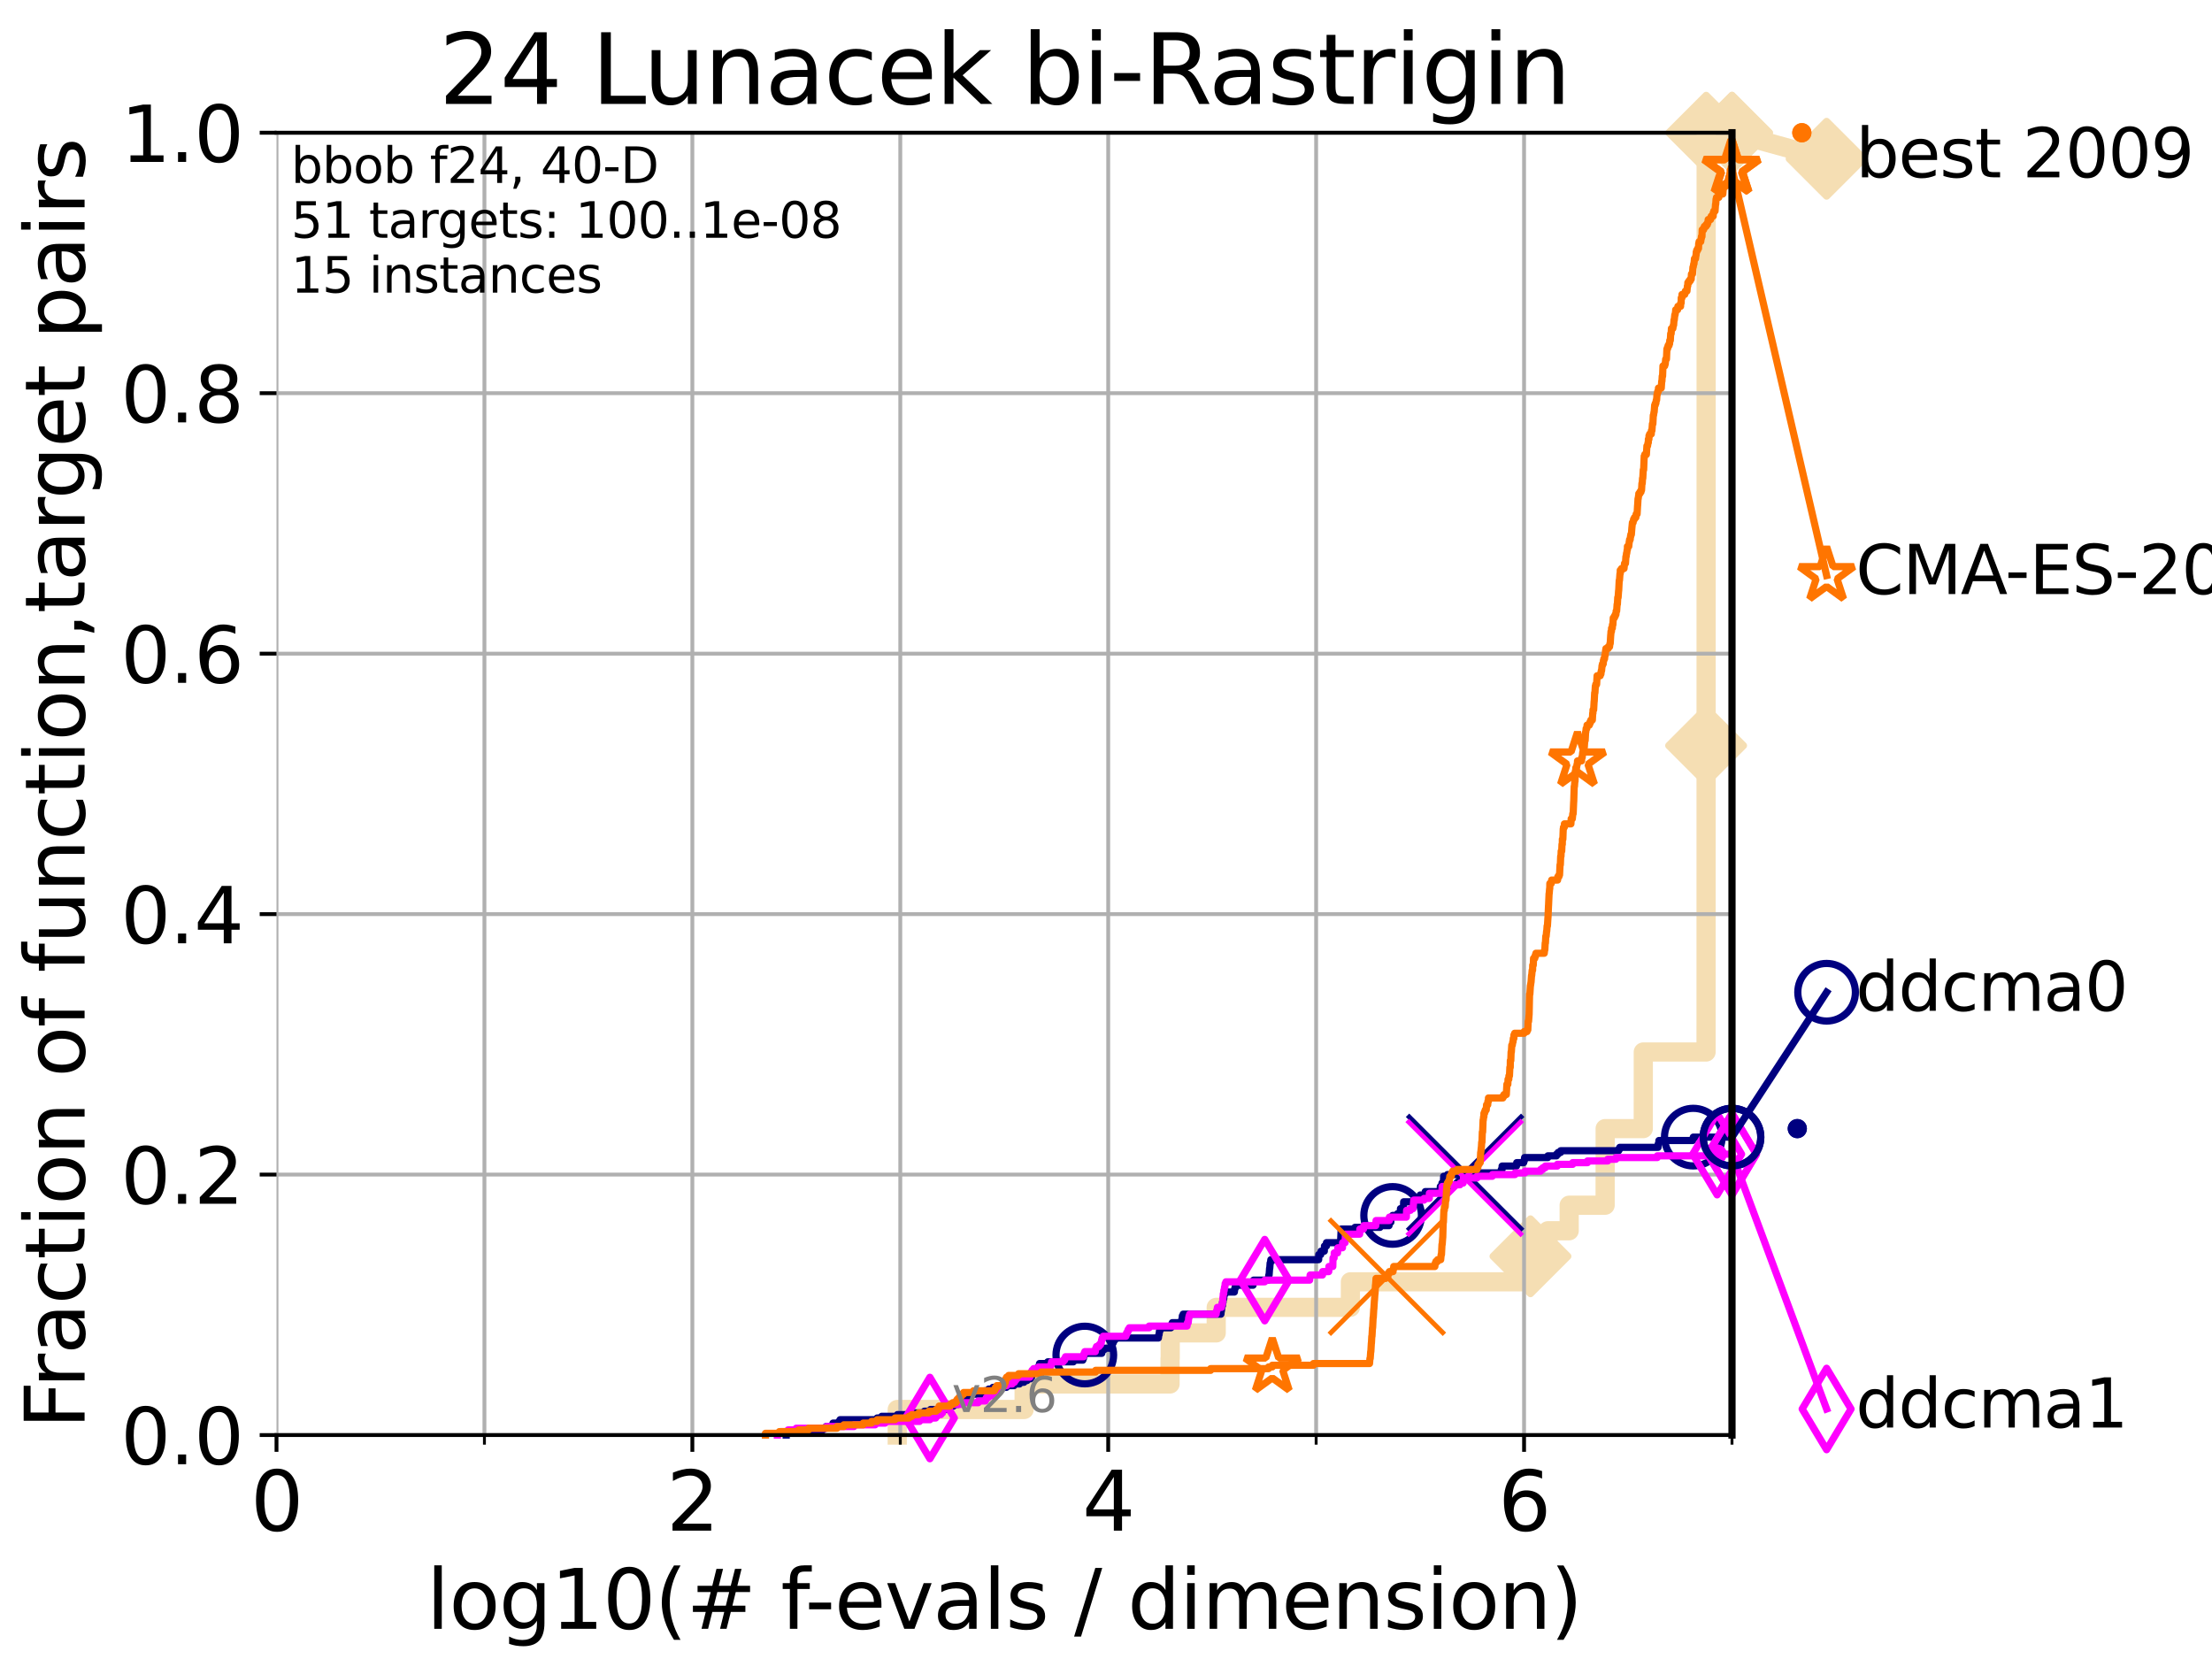 <?xml version="1.0" encoding="utf-8" standalone="no"?>
<!DOCTYPE svg PUBLIC "-//W3C//DTD SVG 1.1//EN"
  "http://www.w3.org/Graphics/SVG/1.1/DTD/svg11.dtd">
<svg xmlns:xlink="http://www.w3.org/1999/xlink" width="460.8pt" height="345.6pt" viewBox="0 0 460.8 345.6" xmlns="http://www.w3.org/2000/svg" version="1.1">
 <defs>
  <style type="text/css">*{stroke-linejoin: round; stroke-linecap: butt}</style>
 </defs>
 <g id="figure_1">
  <g id="patch_1">
   <path d="M 0 345.6 
L 460.8 345.6 
L 460.8 0 
L 0 0 
z
" style="fill: #ffffff"/>
  </g>
  <g id="axes_1">
   <g id="patch_2">
    <path d="M 57.6 298.944 
L 360.806 298.944 
L 360.806 27.648 
L 57.6 27.648 
z
" style="fill: #ffffff"/>
   </g>
   <g id="line2d_1">
    <path d="M 186.913 298.944 
L 186.913 293.624 
L 213.345 293.624 
L 213.345 288.305 
L 243.743 288.305 
L 243.743 282.985 
L 243.776 282.985 
L 243.776 277.666 
L 253.359 277.666 
L 253.359 272.346 
L 281.311 272.346 
L 281.311 267.027 
L 318.823 267.027 
L 318.823 261.707 
L 322.45 261.707 
L 322.45 256.388 
L 326.888 256.388 
L 326.888 251.068 
L 334.38 251.068 
L 334.38 245.749 
L 334.383 245.749 
L 334.383 240.429 
L 334.386 240.429 
L 334.386 235.11 
L 342.323 235.11 
L 342.323 229.79 
L 342.325 229.79 
L 342.325 224.471 
L 342.328 224.471 
L 342.328 219.151 
L 355.405 219.151 
L 355.405 213.832 
L 355.406 213.832 
L 355.406 208.512 
L 355.406 208.512 
L 355.406 203.192 
L 355.407 203.192 
L 355.407 197.873 
L 355.408 197.873 
L 355.408 192.553 
L 355.408 192.553 
L 355.408 187.234 
L 355.408 187.234 
L 355.408 181.914 
L 355.409 181.914 
L 355.409 176.595 
L 355.41 176.595 
L 355.41 171.275 
L 355.41 171.275 
L 355.41 165.956 
L 355.411 165.956 
L 355.411 160.636 
L 355.411 160.636 
L 355.411 155.317 
L 355.412 155.317 
L 355.412 149.997 
L 355.412 149.997 
L 355.412 144.678 
L 355.413 144.678 
L 355.413 139.358 
L 355.414 139.358 
L 355.414 134.039 
L 355.414 134.039 
L 355.414 128.719 
L 355.414 128.719 
L 355.414 123.4 
L 355.415 123.4 
L 355.415 118.08 
L 355.416 118.08 
L 355.416 112.76 
L 355.416 112.76 
L 355.416 107.441 
L 355.417 107.441 
L 355.417 102.121 
L 355.417 102.121 
L 355.417 96.802 
L 355.418 96.802 
L 355.418 91.482 
L 355.418 91.482 
L 355.418 86.163 
L 355.419 86.163 
L 355.419 80.843 
L 355.42 80.843 
L 355.42 75.524 
L 355.42 75.524 
L 355.42 70.204 
L 355.42 70.204 
L 355.42 64.885 
L 355.421 64.885 
L 355.421 59.565 
L 355.422 59.565 
L 355.422 54.246 
L 355.422 54.246 
L 355.422 48.926 
L 355.423 48.926 
L 355.423 43.607 
L 355.423 43.607 
L 355.423 38.287 
L 355.424 38.287 
L 355.424 32.968 
L 355.425 32.968 
L 355.425 27.648 
L 360.806 27.648 
" style="fill: none; stroke: #f5deb3; stroke-width: 4; stroke-linecap: square"/>
   </g>
   <g id="line2d_2">
    <defs>
     <path id="m461fef2a29" d="M -0 7.778 
L 7.778 0 
L 0 -7.778 
L -7.778 -0 
z
" style="stroke: #f5deb3; stroke-width: 1.5; stroke-linejoin: miter"/>
    </defs>
    <g>
     <use xlink:href="#m461fef2a29" x="318.823" y="261.707" style="fill: #f5deb3; stroke: #f5deb3; stroke-width: 1.5; stroke-linejoin: miter"/>
     <use xlink:href="#m461fef2a29" x="355.412" y="155.317" style="fill: #f5deb3; stroke: #f5deb3; stroke-width: 1.5; stroke-linejoin: miter"/>
     <use xlink:href="#m461fef2a29" x="355.425" y="27.648" style="fill: #f5deb3; stroke: #f5deb3; stroke-width: 1.5; stroke-linejoin: miter"/>
     <use xlink:href="#m461fef2a29" x="360.806" y="27.648" style="fill: #f5deb3; stroke: #f5deb3; stroke-width: 1.5; stroke-linejoin: miter"/>
    </g>
   </g>
   <g id="line2d_3">
    <path style="fill: none; stroke: #f5deb3; stroke-width: 4; stroke-linecap: square"/>
    <g/>
   </g>
   <g id="line2d_4">
    <path d="M 360.806 27.648 
L 380.515 33.074 
" style="fill: none; stroke: #f5deb3; stroke-width: 4; stroke-linecap: square"/>
    <g>
     <use xlink:href="#m461fef2a29" x="360.806" y="27.648" style="fill: #f5deb3; stroke: #f5deb3; stroke-width: 1.5; stroke-linejoin: miter"/>
     <use xlink:href="#m461fef2a29" x="380.515" y="33.074" style="fill: #f5deb3; stroke: #f5deb3; stroke-width: 1.5; stroke-linejoin: miter"/>
    </g>
   </g>
   <g id="matplotlib.axis_1">
    <g id="xtick_1">
     <g id="line2d_5">
      <path d="M 57.6 298.944 
L 57.6 27.648 
" clip-path="url(#p81f9af5c8e)" style="fill: none; stroke: #b0b0b0; stroke-width: 0.8; stroke-linecap: square"/>
     </g>
     <g id="line2d_6">
      <defs>
       <path id="m99a47dbb48" d="M 0 0 
L 0 3.5 
" style="stroke: #000000; stroke-width: 0.8"/>
      </defs>
      <g>
       <use xlink:href="#m99a47dbb48" x="57.6" y="298.944" style="stroke: #000000; stroke-width: 0.8"/>
      </g>
     </g>
     <g id="text_1">
      <!-- 0 -->
      <g transform="translate(52.192 318.861)scale(0.17 -0.17)">
       <defs>
        <path id="DejaVuSans-30" d="M 2034 4250 
Q 1547 4250 1301 3770 
Q 1056 3291 1056 2328 
Q 1056 1369 1301 889 
Q 1547 409 2034 409 
Q 2525 409 2770 889 
Q 3016 1369 3016 2328 
Q 3016 3291 2770 3770 
Q 2525 4250 2034 4250 
z
M 2034 4750 
Q 2819 4750 3233 4129 
Q 3647 3509 3647 2328 
Q 3647 1150 3233 529 
Q 2819 -91 2034 -91 
Q 1250 -91 836 529 
Q 422 1150 422 2328 
Q 422 3509 836 4129 
Q 1250 4750 2034 4750 
z
" transform="scale(0.016)"/>
       </defs>
       <use xlink:href="#DejaVuSans-30"/>
      </g>
     </g>
    </g>
    <g id="xtick_2">
     <g id="line2d_7">
      <path d="M 144.23 298.944 
L 144.23 27.648 
" clip-path="url(#p81f9af5c8e)" style="fill: none; stroke: #b0b0b0; stroke-width: 0.8; stroke-linecap: square"/>
     </g>
     <g id="line2d_8">
      <g>
       <use xlink:href="#m99a47dbb48" x="144.23" y="298.944" style="stroke: #000000; stroke-width: 0.8"/>
      </g>
     </g>
     <g id="text_2">
      <!-- 2 -->
      <g transform="translate(138.822 318.861)scale(0.17 -0.17)">
       <defs>
        <path id="DejaVuSans-32" d="M 1228 531 
L 3431 531 
L 3431 0 
L 469 0 
L 469 531 
Q 828 903 1448 1529 
Q 2069 2156 2228 2338 
Q 2531 2678 2651 2914 
Q 2772 3150 2772 3378 
Q 2772 3750 2511 3984 
Q 2250 4219 1831 4219 
Q 1534 4219 1204 4116 
Q 875 4013 500 3803 
L 500 4441 
Q 881 4594 1212 4672 
Q 1544 4750 1819 4750 
Q 2544 4750 2975 4387 
Q 3406 4025 3406 3419 
Q 3406 3131 3298 2873 
Q 3191 2616 2906 2266 
Q 2828 2175 2409 1742 
Q 1991 1309 1228 531 
z
" transform="scale(0.016)"/>
       </defs>
       <use xlink:href="#DejaVuSans-32"/>
      </g>
     </g>
    </g>
    <g id="xtick_3">
     <g id="line2d_9">
      <path d="M 230.861 298.944 
L 230.861 27.648 
" clip-path="url(#p81f9af5c8e)" style="fill: none; stroke: #b0b0b0; stroke-width: 0.8; stroke-linecap: square"/>
     </g>
     <g id="line2d_10">
      <g>
       <use xlink:href="#m99a47dbb48" x="230.861" y="298.944" style="stroke: #000000; stroke-width: 0.8"/>
      </g>
     </g>
     <g id="text_3">
      <!-- 4 -->
      <g transform="translate(225.453 318.861)scale(0.17 -0.17)">
       <defs>
        <path id="DejaVuSans-34" d="M 2419 4116 
L 825 1625 
L 2419 1625 
L 2419 4116 
z
M 2253 4666 
L 3047 4666 
L 3047 1625 
L 3713 1625 
L 3713 1100 
L 3047 1100 
L 3047 0 
L 2419 0 
L 2419 1100 
L 313 1100 
L 313 1709 
L 2253 4666 
z
" transform="scale(0.016)"/>
       </defs>
       <use xlink:href="#DejaVuSans-34"/>
      </g>
     </g>
    </g>
    <g id="xtick_4">
     <g id="line2d_11">
      <path d="M 317.491 298.944 
L 317.491 27.648 
" clip-path="url(#p81f9af5c8e)" style="fill: none; stroke: #b0b0b0; stroke-width: 0.8; stroke-linecap: square"/>
     </g>
     <g id="line2d_12">
      <g>
       <use xlink:href="#m99a47dbb48" x="317.491" y="298.944" style="stroke: #000000; stroke-width: 0.8"/>
      </g>
     </g>
     <g id="text_4">
      <!-- 6 -->
      <g transform="translate(312.083 318.861)scale(0.17 -0.17)">
       <defs>
        <path id="DejaVuSans-36" d="M 2113 2584 
Q 1688 2584 1439 2293 
Q 1191 2003 1191 1497 
Q 1191 994 1439 701 
Q 1688 409 2113 409 
Q 2538 409 2786 701 
Q 3034 994 3034 1497 
Q 3034 2003 2786 2293 
Q 2538 2584 2113 2584 
z
M 3366 4563 
L 3366 3988 
Q 3128 4100 2886 4159 
Q 2644 4219 2406 4219 
Q 1781 4219 1451 3797 
Q 1122 3375 1075 2522 
Q 1259 2794 1537 2939 
Q 1816 3084 2150 3084 
Q 2853 3084 3261 2657 
Q 3669 2231 3669 1497 
Q 3669 778 3244 343 
Q 2819 -91 2113 -91 
Q 1303 -91 875 529 
Q 447 1150 447 2328 
Q 447 3434 972 4092 
Q 1497 4750 2381 4750 
Q 2619 4750 2861 4703 
Q 3103 4656 3366 4563 
z
" transform="scale(0.016)"/>
       </defs>
       <use xlink:href="#DejaVuSans-36"/>
      </g>
     </g>
    </g>
    <g id="xtick_5">
     <g id="line2d_13">
      <path d="M 100.915 298.944 
L 100.915 27.648 
" clip-path="url(#p81f9af5c8e)" style="fill: none; stroke: #b0b0b0; stroke-width: 0.8; stroke-linecap: square"/>
     </g>
     <g id="line2d_14">
      <defs>
       <path id="m83bc795449" d="M 0 0 
L 0 2 
" style="stroke: #000000; stroke-width: 0.6"/>
      </defs>
      <g>
       <use xlink:href="#m83bc795449" x="100.915" y="298.944" style="stroke: #000000; stroke-width: 0.6"/>
      </g>
     </g>
    </g>
    <g id="xtick_6">
     <g id="line2d_15">
      <path d="M 187.546 298.944 
L 187.546 27.648 
" clip-path="url(#p81f9af5c8e)" style="fill: none; stroke: #b0b0b0; stroke-width: 0.8; stroke-linecap: square"/>
     </g>
     <g id="line2d_16">
      <g>
       <use xlink:href="#m83bc795449" x="187.546" y="298.944" style="stroke: #000000; stroke-width: 0.6"/>
      </g>
     </g>
    </g>
    <g id="xtick_7">
     <g id="line2d_17">
      <path d="M 274.176 298.944 
L 274.176 27.648 
" clip-path="url(#p81f9af5c8e)" style="fill: none; stroke: #b0b0b0; stroke-width: 0.8; stroke-linecap: square"/>
     </g>
     <g id="line2d_18">
      <g>
       <use xlink:href="#m83bc795449" x="274.176" y="298.944" style="stroke: #000000; stroke-width: 0.6"/>
      </g>
     </g>
    </g>
    <g id="xtick_8">
     <g id="line2d_19">
      <path d="M 360.806 298.944 
L 360.806 27.648 
" clip-path="url(#p81f9af5c8e)" style="fill: none; stroke: #b0b0b0; stroke-width: 0.8; stroke-linecap: square"/>
     </g>
     <g id="line2d_20">
      <g>
       <use xlink:href="#m83bc795449" x="360.806" y="298.944" style="stroke: #000000; stroke-width: 0.6"/>
      </g>
     </g>
    </g>
    <g id="text_5">
     <!-- log10(# f-evals / dimension) -->
     <g transform="translate(88.823 339.314)scale(0.17 -0.17)">
      <defs>
       <path id="DejaVuSans-6c" d="M 603 4863 
L 1178 4863 
L 1178 0 
L 603 0 
L 603 4863 
z
" transform="scale(0.016)"/>
       <path id="DejaVuSans-6f" d="M 1959 3097 
Q 1497 3097 1228 2736 
Q 959 2375 959 1747 
Q 959 1119 1226 758 
Q 1494 397 1959 397 
Q 2419 397 2687 759 
Q 2956 1122 2956 1747 
Q 2956 2369 2687 2733 
Q 2419 3097 1959 3097 
z
M 1959 3584 
Q 2709 3584 3137 3096 
Q 3566 2609 3566 1747 
Q 3566 888 3137 398 
Q 2709 -91 1959 -91 
Q 1206 -91 779 398 
Q 353 888 353 1747 
Q 353 2609 779 3096 
Q 1206 3584 1959 3584 
z
" transform="scale(0.016)"/>
       <path id="DejaVuSans-67" d="M 2906 1791 
Q 2906 2416 2648 2759 
Q 2391 3103 1925 3103 
Q 1463 3103 1205 2759 
Q 947 2416 947 1791 
Q 947 1169 1205 825 
Q 1463 481 1925 481 
Q 2391 481 2648 825 
Q 2906 1169 2906 1791 
z
M 3481 434 
Q 3481 -459 3084 -895 
Q 2688 -1331 1869 -1331 
Q 1566 -1331 1297 -1286 
Q 1028 -1241 775 -1147 
L 775 -588 
Q 1028 -725 1275 -790 
Q 1522 -856 1778 -856 
Q 2344 -856 2625 -561 
Q 2906 -266 2906 331 
L 2906 616 
Q 2728 306 2450 153 
Q 2172 0 1784 0 
Q 1141 0 747 490 
Q 353 981 353 1791 
Q 353 2603 747 3093 
Q 1141 3584 1784 3584 
Q 2172 3584 2450 3431 
Q 2728 3278 2906 2969 
L 2906 3500 
L 3481 3500 
L 3481 434 
z
" transform="scale(0.016)"/>
       <path id="DejaVuSans-31" d="M 794 531 
L 1825 531 
L 1825 4091 
L 703 3866 
L 703 4441 
L 1819 4666 
L 2450 4666 
L 2450 531 
L 3481 531 
L 3481 0 
L 794 0 
L 794 531 
z
" transform="scale(0.016)"/>
       <path id="DejaVuSans-28" d="M 1984 4856 
Q 1566 4138 1362 3434 
Q 1159 2731 1159 2009 
Q 1159 1288 1364 580 
Q 1569 -128 1984 -844 
L 1484 -844 
Q 1016 -109 783 600 
Q 550 1309 550 2009 
Q 550 2706 781 3412 
Q 1013 4119 1484 4856 
L 1984 4856 
z
" transform="scale(0.016)"/>
       <path id="DejaVuSans-23" d="M 3272 2816 
L 2363 2816 
L 2100 1772 
L 3016 1772 
L 3272 2816 
z
M 2803 4594 
L 2478 3297 
L 3391 3297 
L 3719 4594 
L 4219 4594 
L 3897 3297 
L 4872 3297 
L 4872 2816 
L 3775 2816 
L 3519 1772 
L 4513 1772 
L 4513 1294 
L 3397 1294 
L 3072 0 
L 2572 0 
L 2894 1294 
L 1978 1294 
L 1656 0 
L 1153 0 
L 1478 1294 
L 494 1294 
L 494 1772 
L 1594 1772 
L 1856 2816 
L 850 2816 
L 850 3297 
L 1978 3297 
L 2297 4594 
L 2803 4594 
z
" transform="scale(0.016)"/>
       <path id="DejaVuSans-20" transform="scale(0.016)"/>
       <path id="DejaVuSans-66" d="M 2375 4863 
L 2375 4384 
L 1825 4384 
Q 1516 4384 1395 4259 
Q 1275 4134 1275 3809 
L 1275 3500 
L 2222 3500 
L 2222 3053 
L 1275 3053 
L 1275 0 
L 697 0 
L 697 3053 
L 147 3053 
L 147 3500 
L 697 3500 
L 697 3744 
Q 697 4328 969 4595 
Q 1241 4863 1831 4863 
L 2375 4863 
z
" transform="scale(0.016)"/>
       <path id="DejaVuSans-2d" d="M 313 2009 
L 1997 2009 
L 1997 1497 
L 313 1497 
L 313 2009 
z
" transform="scale(0.016)"/>
       <path id="DejaVuSans-65" d="M 3597 1894 
L 3597 1613 
L 953 1613 
Q 991 1019 1311 708 
Q 1631 397 2203 397 
Q 2534 397 2845 478 
Q 3156 559 3463 722 
L 3463 178 
Q 3153 47 2828 -22 
Q 2503 -91 2169 -91 
Q 1331 -91 842 396 
Q 353 884 353 1716 
Q 353 2575 817 3079 
Q 1281 3584 2069 3584 
Q 2775 3584 3186 3129 
Q 3597 2675 3597 1894 
z
M 3022 2063 
Q 3016 2534 2758 2815 
Q 2500 3097 2075 3097 
Q 1594 3097 1305 2825 
Q 1016 2553 972 2059 
L 3022 2063 
z
" transform="scale(0.016)"/>
       <path id="DejaVuSans-76" d="M 191 3500 
L 800 3500 
L 1894 563 
L 2988 3500 
L 3597 3500 
L 2284 0 
L 1503 0 
L 191 3500 
z
" transform="scale(0.016)"/>
       <path id="DejaVuSans-61" d="M 2194 1759 
Q 1497 1759 1228 1600 
Q 959 1441 959 1056 
Q 959 750 1161 570 
Q 1363 391 1709 391 
Q 2188 391 2477 730 
Q 2766 1069 2766 1631 
L 2766 1759 
L 2194 1759 
z
M 3341 1997 
L 3341 0 
L 2766 0 
L 2766 531 
Q 2569 213 2275 61 
Q 1981 -91 1556 -91 
Q 1019 -91 701 211 
Q 384 513 384 1019 
Q 384 1609 779 1909 
Q 1175 2209 1959 2209 
L 2766 2209 
L 2766 2266 
Q 2766 2663 2505 2880 
Q 2244 3097 1772 3097 
Q 1472 3097 1187 3025 
Q 903 2953 641 2809 
L 641 3341 
Q 956 3463 1253 3523 
Q 1550 3584 1831 3584 
Q 2591 3584 2966 3190 
Q 3341 2797 3341 1997 
z
" transform="scale(0.016)"/>
       <path id="DejaVuSans-73" d="M 2834 3397 
L 2834 2853 
Q 2591 2978 2328 3040 
Q 2066 3103 1784 3103 
Q 1356 3103 1142 2972 
Q 928 2841 928 2578 
Q 928 2378 1081 2264 
Q 1234 2150 1697 2047 
L 1894 2003 
Q 2506 1872 2764 1633 
Q 3022 1394 3022 966 
Q 3022 478 2636 193 
Q 2250 -91 1575 -91 
Q 1294 -91 989 -36 
Q 684 19 347 128 
L 347 722 
Q 666 556 975 473 
Q 1284 391 1588 391 
Q 1994 391 2212 530 
Q 2431 669 2431 922 
Q 2431 1156 2273 1281 
Q 2116 1406 1581 1522 
L 1381 1569 
Q 847 1681 609 1914 
Q 372 2147 372 2553 
Q 372 3047 722 3315 
Q 1072 3584 1716 3584 
Q 2034 3584 2315 3537 
Q 2597 3491 2834 3397 
z
" transform="scale(0.016)"/>
       <path id="DejaVuSans-2f" d="M 1625 4666 
L 2156 4666 
L 531 -594 
L 0 -594 
L 1625 4666 
z
" transform="scale(0.016)"/>
       <path id="DejaVuSans-64" d="M 2906 2969 
L 2906 4863 
L 3481 4863 
L 3481 0 
L 2906 0 
L 2906 525 
Q 2725 213 2448 61 
Q 2172 -91 1784 -91 
Q 1150 -91 751 415 
Q 353 922 353 1747 
Q 353 2572 751 3078 
Q 1150 3584 1784 3584 
Q 2172 3584 2448 3432 
Q 2725 3281 2906 2969 
z
M 947 1747 
Q 947 1113 1208 752 
Q 1469 391 1925 391 
Q 2381 391 2643 752 
Q 2906 1113 2906 1747 
Q 2906 2381 2643 2742 
Q 2381 3103 1925 3103 
Q 1469 3103 1208 2742 
Q 947 2381 947 1747 
z
" transform="scale(0.016)"/>
       <path id="DejaVuSans-69" d="M 603 3500 
L 1178 3500 
L 1178 0 
L 603 0 
L 603 3500 
z
M 603 4863 
L 1178 4863 
L 1178 4134 
L 603 4134 
L 603 4863 
z
" transform="scale(0.016)"/>
       <path id="DejaVuSans-6d" d="M 3328 2828 
Q 3544 3216 3844 3400 
Q 4144 3584 4550 3584 
Q 5097 3584 5394 3201 
Q 5691 2819 5691 2113 
L 5691 0 
L 5113 0 
L 5113 2094 
Q 5113 2597 4934 2840 
Q 4756 3084 4391 3084 
Q 3944 3084 3684 2787 
Q 3425 2491 3425 1978 
L 3425 0 
L 2847 0 
L 2847 2094 
Q 2847 2600 2669 2842 
Q 2491 3084 2119 3084 
Q 1678 3084 1418 2786 
Q 1159 2488 1159 1978 
L 1159 0 
L 581 0 
L 581 3500 
L 1159 3500 
L 1159 2956 
Q 1356 3278 1631 3431 
Q 1906 3584 2284 3584 
Q 2666 3584 2933 3390 
Q 3200 3197 3328 2828 
z
" transform="scale(0.016)"/>
       <path id="DejaVuSans-6e" d="M 3513 2113 
L 3513 0 
L 2938 0 
L 2938 2094 
Q 2938 2591 2744 2837 
Q 2550 3084 2163 3084 
Q 1697 3084 1428 2787 
Q 1159 2491 1159 1978 
L 1159 0 
L 581 0 
L 581 3500 
L 1159 3500 
L 1159 2956 
Q 1366 3272 1645 3428 
Q 1925 3584 2291 3584 
Q 2894 3584 3203 3211 
Q 3513 2838 3513 2113 
z
" transform="scale(0.016)"/>
       <path id="DejaVuSans-29" d="M 513 4856 
L 1013 4856 
Q 1481 4119 1714 3412 
Q 1947 2706 1947 2009 
Q 1947 1309 1714 600 
Q 1481 -109 1013 -844 
L 513 -844 
Q 928 -128 1133 580 
Q 1338 1288 1338 2009 
Q 1338 2731 1133 3434 
Q 928 4138 513 4856 
z
" transform="scale(0.016)"/>
      </defs>
      <use xlink:href="#DejaVuSans-6c"/>
      <use xlink:href="#DejaVuSans-6f" x="27.783"/>
      <use xlink:href="#DejaVuSans-67" x="88.965"/>
      <use xlink:href="#DejaVuSans-31" x="152.441"/>
      <use xlink:href="#DejaVuSans-30" x="216.064"/>
      <use xlink:href="#DejaVuSans-28" x="279.688"/>
      <use xlink:href="#DejaVuSans-23" x="318.701"/>
      <use xlink:href="#DejaVuSans-20" x="402.49"/>
      <use xlink:href="#DejaVuSans-66" x="434.277"/>
      <use xlink:href="#DejaVuSans-2d" x="463.982"/>
      <use xlink:href="#DejaVuSans-65" x="500.066"/>
      <use xlink:href="#DejaVuSans-76" x="561.59"/>
      <use xlink:href="#DejaVuSans-61" x="620.77"/>
      <use xlink:href="#DejaVuSans-6c" x="682.049"/>
      <use xlink:href="#DejaVuSans-73" x="709.832"/>
      <use xlink:href="#DejaVuSans-20" x="761.932"/>
      <use xlink:href="#DejaVuSans-2f" x="793.719"/>
      <use xlink:href="#DejaVuSans-20" x="827.41"/>
      <use xlink:href="#DejaVuSans-64" x="859.197"/>
      <use xlink:href="#DejaVuSans-69" x="922.674"/>
      <use xlink:href="#DejaVuSans-6d" x="950.457"/>
      <use xlink:href="#DejaVuSans-65" x="1047.869"/>
      <use xlink:href="#DejaVuSans-6e" x="1109.393"/>
      <use xlink:href="#DejaVuSans-73" x="1172.771"/>
      <use xlink:href="#DejaVuSans-69" x="1224.871"/>
      <use xlink:href="#DejaVuSans-6f" x="1252.654"/>
      <use xlink:href="#DejaVuSans-6e" x="1313.836"/>
      <use xlink:href="#DejaVuSans-29" x="1377.215"/>
     </g>
    </g>
   </g>
   <g id="matplotlib.axis_2">
    <g id="ytick_1">
     <g id="line2d_21">
      <path d="M 57.6 298.944 
L 360.806 298.944 
" clip-path="url(#p81f9af5c8e)" style="fill: none; stroke: #b0b0b0; stroke-width: 0.8; stroke-linecap: square"/>
     </g>
     <g id="line2d_22">
      <defs>
       <path id="me5350202f6" d="M 0 0 
L -3.5 0 
" style="stroke: #000000; stroke-width: 0.8"/>
      </defs>
      <g>
       <use xlink:href="#me5350202f6" x="57.6" y="298.944" style="stroke: #000000; stroke-width: 0.8"/>
      </g>
     </g>
     <g id="text_6">
      <!-- 0.0 -->
      <g transform="translate(25.155 305.023)scale(0.16 -0.16)">
       <defs>
        <path id="DejaVuSans-2e" d="M 684 794 
L 1344 794 
L 1344 0 
L 684 0 
L 684 794 
z
" transform="scale(0.016)"/>
       </defs>
       <use xlink:href="#DejaVuSans-30"/>
       <use xlink:href="#DejaVuSans-2e" x="63.623"/>
       <use xlink:href="#DejaVuSans-30" x="95.41"/>
      </g>
     </g>
    </g>
    <g id="ytick_2">
     <g id="line2d_23">
      <path d="M 57.6 244.685 
L 360.806 244.685 
" clip-path="url(#p81f9af5c8e)" style="fill: none; stroke: #b0b0b0; stroke-width: 0.8; stroke-linecap: square"/>
     </g>
     <g id="line2d_24">
      <g>
       <use xlink:href="#me5350202f6" x="57.6" y="244.685" style="stroke: #000000; stroke-width: 0.8"/>
      </g>
     </g>
     <g id="text_7">
      <!-- 0.2 -->
      <g transform="translate(25.155 250.764)scale(0.16 -0.16)">
       <use xlink:href="#DejaVuSans-30"/>
       <use xlink:href="#DejaVuSans-2e" x="63.623"/>
       <use xlink:href="#DejaVuSans-32" x="95.41"/>
      </g>
     </g>
    </g>
    <g id="ytick_3">
     <g id="line2d_25">
      <path d="M 57.6 190.426 
L 360.806 190.426 
" clip-path="url(#p81f9af5c8e)" style="fill: none; stroke: #b0b0b0; stroke-width: 0.8; stroke-linecap: square"/>
     </g>
     <g id="line2d_26">
      <g>
       <use xlink:href="#me5350202f6" x="57.6" y="190.426" style="stroke: #000000; stroke-width: 0.8"/>
      </g>
     </g>
     <g id="text_8">
      <!-- 0.4 -->
      <g transform="translate(25.155 196.504)scale(0.16 -0.16)">
       <use xlink:href="#DejaVuSans-30"/>
       <use xlink:href="#DejaVuSans-2e" x="63.623"/>
       <use xlink:href="#DejaVuSans-34" x="95.41"/>
      </g>
     </g>
    </g>
    <g id="ytick_4">
     <g id="line2d_27">
      <path d="M 57.6 136.166 
L 360.806 136.166 
" clip-path="url(#p81f9af5c8e)" style="fill: none; stroke: #b0b0b0; stroke-width: 0.8; stroke-linecap: square"/>
     </g>
     <g id="line2d_28">
      <g>
       <use xlink:href="#me5350202f6" x="57.6" y="136.166" style="stroke: #000000; stroke-width: 0.8"/>
      </g>
     </g>
     <g id="text_9">
      <!-- 0.6 -->
      <g transform="translate(25.155 142.245)scale(0.16 -0.16)">
       <use xlink:href="#DejaVuSans-30"/>
       <use xlink:href="#DejaVuSans-2e" x="63.623"/>
       <use xlink:href="#DejaVuSans-36" x="95.41"/>
      </g>
     </g>
    </g>
    <g id="ytick_5">
     <g id="line2d_29">
      <path d="M 57.6 81.907 
L 360.806 81.907 
" clip-path="url(#p81f9af5c8e)" style="fill: none; stroke: #b0b0b0; stroke-width: 0.8; stroke-linecap: square"/>
     </g>
     <g id="line2d_30">
      <g>
       <use xlink:href="#me5350202f6" x="57.6" y="81.907" style="stroke: #000000; stroke-width: 0.8"/>
      </g>
     </g>
     <g id="text_10">
      <!-- 0.8 -->
      <g transform="translate(25.155 87.986)scale(0.16 -0.16)">
       <defs>
        <path id="DejaVuSans-38" d="M 2034 2216 
Q 1584 2216 1326 1975 
Q 1069 1734 1069 1313 
Q 1069 891 1326 650 
Q 1584 409 2034 409 
Q 2484 409 2743 651 
Q 3003 894 3003 1313 
Q 3003 1734 2745 1975 
Q 2488 2216 2034 2216 
z
M 1403 2484 
Q 997 2584 770 2862 
Q 544 3141 544 3541 
Q 544 4100 942 4425 
Q 1341 4750 2034 4750 
Q 2731 4750 3128 4425 
Q 3525 4100 3525 3541 
Q 3525 3141 3298 2862 
Q 3072 2584 2669 2484 
Q 3125 2378 3379 2068 
Q 3634 1759 3634 1313 
Q 3634 634 3220 271 
Q 2806 -91 2034 -91 
Q 1263 -91 848 271 
Q 434 634 434 1313 
Q 434 1759 690 2068 
Q 947 2378 1403 2484 
z
M 1172 3481 
Q 1172 3119 1398 2916 
Q 1625 2713 2034 2713 
Q 2441 2713 2670 2916 
Q 2900 3119 2900 3481 
Q 2900 3844 2670 4047 
Q 2441 4250 2034 4250 
Q 1625 4250 1398 4047 
Q 1172 3844 1172 3481 
z
" transform="scale(0.016)"/>
       </defs>
       <use xlink:href="#DejaVuSans-30"/>
       <use xlink:href="#DejaVuSans-2e" x="63.623"/>
       <use xlink:href="#DejaVuSans-38" x="95.41"/>
      </g>
     </g>
    </g>
    <g id="ytick_6">
     <g id="line2d_31">
      <path d="M 57.6 27.648 
L 360.806 27.648 
" clip-path="url(#p81f9af5c8e)" style="fill: none; stroke: #b0b0b0; stroke-width: 0.8; stroke-linecap: square"/>
     </g>
     <g id="line2d_32">
      <g>
       <use xlink:href="#me5350202f6" x="57.6" y="27.648" style="stroke: #000000; stroke-width: 0.8"/>
      </g>
     </g>
     <g id="text_11">
      <!-- 1.0 -->
      <g transform="translate(25.155 33.727)scale(0.16 -0.16)">
       <use xlink:href="#DejaVuSans-31"/>
       <use xlink:href="#DejaVuSans-2e" x="63.623"/>
       <use xlink:href="#DejaVuSans-30" x="95.41"/>
      </g>
     </g>
    </g>
    <g id="text_12">
     <!-- Fraction of function,target pairs -->
     <g transform="translate(17.62 297.681)rotate(-90)scale(0.17 -0.17)">
      <defs>
       <path id="DejaVuSans-46" d="M 628 4666 
L 3309 4666 
L 3309 4134 
L 1259 4134 
L 1259 2759 
L 3109 2759 
L 3109 2228 
L 1259 2228 
L 1259 0 
L 628 0 
L 628 4666 
z
" transform="scale(0.016)"/>
       <path id="DejaVuSans-72" d="M 2631 2963 
Q 2534 3019 2420 3045 
Q 2306 3072 2169 3072 
Q 1681 3072 1420 2755 
Q 1159 2438 1159 1844 
L 1159 0 
L 581 0 
L 581 3500 
L 1159 3500 
L 1159 2956 
Q 1341 3275 1631 3429 
Q 1922 3584 2338 3584 
Q 2397 3584 2469 3576 
Q 2541 3569 2628 3553 
L 2631 2963 
z
" transform="scale(0.016)"/>
       <path id="DejaVuSans-63" d="M 3122 3366 
L 3122 2828 
Q 2878 2963 2633 3030 
Q 2388 3097 2138 3097 
Q 1578 3097 1268 2742 
Q 959 2388 959 1747 
Q 959 1106 1268 751 
Q 1578 397 2138 397 
Q 2388 397 2633 464 
Q 2878 531 3122 666 
L 3122 134 
Q 2881 22 2623 -34 
Q 2366 -91 2075 -91 
Q 1284 -91 818 406 
Q 353 903 353 1747 
Q 353 2603 823 3093 
Q 1294 3584 2113 3584 
Q 2378 3584 2631 3529 
Q 2884 3475 3122 3366 
z
" transform="scale(0.016)"/>
       <path id="DejaVuSans-74" d="M 1172 4494 
L 1172 3500 
L 2356 3500 
L 2356 3053 
L 1172 3053 
L 1172 1153 
Q 1172 725 1289 603 
Q 1406 481 1766 481 
L 2356 481 
L 2356 0 
L 1766 0 
Q 1100 0 847 248 
Q 594 497 594 1153 
L 594 3053 
L 172 3053 
L 172 3500 
L 594 3500 
L 594 4494 
L 1172 4494 
z
" transform="scale(0.016)"/>
       <path id="DejaVuSans-75" d="M 544 1381 
L 544 3500 
L 1119 3500 
L 1119 1403 
Q 1119 906 1312 657 
Q 1506 409 1894 409 
Q 2359 409 2629 706 
Q 2900 1003 2900 1516 
L 2900 3500 
L 3475 3500 
L 3475 0 
L 2900 0 
L 2900 538 
Q 2691 219 2414 64 
Q 2138 -91 1772 -91 
Q 1169 -91 856 284 
Q 544 659 544 1381 
z
M 1991 3584 
L 1991 3584 
z
" transform="scale(0.016)"/>
       <path id="DejaVuSans-2c" d="M 750 794 
L 1409 794 
L 1409 256 
L 897 -744 
L 494 -744 
L 750 256 
L 750 794 
z
" transform="scale(0.016)"/>
       <path id="DejaVuSans-70" d="M 1159 525 
L 1159 -1331 
L 581 -1331 
L 581 3500 
L 1159 3500 
L 1159 2969 
Q 1341 3281 1617 3432 
Q 1894 3584 2278 3584 
Q 2916 3584 3314 3078 
Q 3713 2572 3713 1747 
Q 3713 922 3314 415 
Q 2916 -91 2278 -91 
Q 1894 -91 1617 61 
Q 1341 213 1159 525 
z
M 3116 1747 
Q 3116 2381 2855 2742 
Q 2594 3103 2138 3103 
Q 1681 3103 1420 2742 
Q 1159 2381 1159 1747 
Q 1159 1113 1420 752 
Q 1681 391 2138 391 
Q 2594 391 2855 752 
Q 3116 1113 3116 1747 
z
" transform="scale(0.016)"/>
      </defs>
      <use xlink:href="#DejaVuSans-46"/>
      <use xlink:href="#DejaVuSans-72" x="50.27"/>
      <use xlink:href="#DejaVuSans-61" x="91.383"/>
      <use xlink:href="#DejaVuSans-63" x="152.662"/>
      <use xlink:href="#DejaVuSans-74" x="207.643"/>
      <use xlink:href="#DejaVuSans-69" x="246.852"/>
      <use xlink:href="#DejaVuSans-6f" x="274.635"/>
      <use xlink:href="#DejaVuSans-6e" x="335.816"/>
      <use xlink:href="#DejaVuSans-20" x="399.195"/>
      <use xlink:href="#DejaVuSans-6f" x="430.982"/>
      <use xlink:href="#DejaVuSans-66" x="492.164"/>
      <use xlink:href="#DejaVuSans-20" x="527.369"/>
      <use xlink:href="#DejaVuSans-66" x="559.156"/>
      <use xlink:href="#DejaVuSans-75" x="594.361"/>
      <use xlink:href="#DejaVuSans-6e" x="657.74"/>
      <use xlink:href="#DejaVuSans-63" x="721.119"/>
      <use xlink:href="#DejaVuSans-74" x="776.1"/>
      <use xlink:href="#DejaVuSans-69" x="815.309"/>
      <use xlink:href="#DejaVuSans-6f" x="843.092"/>
      <use xlink:href="#DejaVuSans-6e" x="904.273"/>
      <use xlink:href="#DejaVuSans-2c" x="967.652"/>
      <use xlink:href="#DejaVuSans-74" x="999.439"/>
      <use xlink:href="#DejaVuSans-61" x="1038.648"/>
      <use xlink:href="#DejaVuSans-72" x="1099.928"/>
      <use xlink:href="#DejaVuSans-67" x="1139.291"/>
      <use xlink:href="#DejaVuSans-65" x="1202.768"/>
      <use xlink:href="#DejaVuSans-74" x="1264.291"/>
      <use xlink:href="#DejaVuSans-20" x="1303.5"/>
      <use xlink:href="#DejaVuSans-70" x="1335.287"/>
      <use xlink:href="#DejaVuSans-61" x="1398.764"/>
      <use xlink:href="#DejaVuSans-69" x="1460.043"/>
      <use xlink:href="#DejaVuSans-72" x="1487.826"/>
      <use xlink:href="#DejaVuSans-73" x="1528.939"/>
     </g>
    </g>
   </g>
   <g id="line2d_33">
    <defs>
     <path id="mf995af0157" d="M 0 1.5 
C 0.398 1.5 0.779 1.342 1.061 1.061 
C 1.342 0.779 1.5 0.398 1.5 0 
C 1.5 -0.398 1.342 -0.779 1.061 -1.061 
C 0.779 -1.342 0.398 -1.5 0 -1.5 
C -0.398 -1.5 -0.779 -1.342 -1.061 -1.061 
C -1.342 -0.779 -1.5 -0.398 -1.5 0 
C -1.5 0.398 -1.342 0.779 -1.061 1.061 
C -0.779 1.342 -0.398 1.5 0 1.5 
z
" style="stroke: #f5deb3"/>
    </defs>
    <g>
     <use xlink:href="#mf995af0157" x="355.425" y="27.648" style="fill: #f5deb3; stroke: #f5deb3"/>
     <use xlink:href="#mf995af0157" x="355.425" y="27.648" style="fill: #f5deb3; stroke: #f5deb3"/>
    </g>
   </g>
   <g id="line2d_34">
    <defs>
     <path id="m75ee2f5d07" d="M 0 1.5 
C 0.398 1.5 0.779 1.342 1.061 1.061 
C 1.342 0.779 1.5 0.398 1.5 0 
C 1.5 -0.398 1.342 -0.779 1.061 -1.061 
C 0.779 -1.342 0.398 -1.5 0 -1.5 
C -0.398 -1.5 -0.779 -1.342 -1.061 -1.061 
C -1.342 -0.779 -1.5 -0.398 -1.5 0 
C -1.5 0.398 -1.342 0.779 -1.061 1.061 
C -0.779 1.342 -0.398 1.5 0 1.5 
z
" style="stroke: #000080"/>
    </defs>
    <g>
     <use xlink:href="#m75ee2f5d07" x="374.411" y="235.11" style="fill: #000080; stroke: #000080"/>
     <use xlink:href="#m75ee2f5d07" x="374.411" y="235.11" style="fill: #000080; stroke: #000080"/>
    </g>
   </g>
   <g id="line2d_35">
    <path d="M 163.775 298.944 
L 163.775 298.589 
L 167.654 298.589 
L 167.654 298.235 
L 169.549 298.235 
L 169.549 297.88 
L 171.436 297.88 
L 171.436 297.525 
L 172.078 297.525 
L 172.078 297.171 
L 173.495 297.171 
L 173.525 296.462 
L 174.759 296.462 
L 174.759 296.107 
L 174.994 296.107 
L 174.994 295.752 
L 182.72 295.752 
L 182.72 295.398 
L 183.682 295.398 
L 183.682 295.043 
L 186.951 295.043 
L 186.951 294.688 
L 190.499 294.688 
L 190.499 294.334 
L 192.571 294.334 
L 192.571 293.979 
L 193.845 293.979 
L 193.845 293.624 
L 197.514 293.624 
L 197.601 292.915 
L 198.627 292.915 
L 198.627 292.561 
L 199.639 292.561 
L 199.698 291.851 
L 200.603 291.851 
L 200.603 291.497 
L 201.654 291.497 
L 201.732 290.787 
L 201.957 290.787 
L 201.957 290.433 
L 204.871 290.433 
L 204.871 290.078 
L 205.111 290.078 
L 205.111 289.723 
L 205.953 289.723 
L 205.953 289.369 
L 206.839 289.369 
L 206.839 289.014 
L 209.649 289.014 
L 209.649 288.66 
L 211.227 288.66 
L 211.227 288.305 
L 212.379 288.305 
L 212.379 287.95 
L 213.323 287.95 
L 213.323 287.596 
L 213.963 287.596 
L 213.963 287.241 
L 214.65 287.241 
L 214.65 286.886 
L 214.897 286.886 
L 214.911 286.177 
L 215.214 286.177 
L 215.214 285.822 
L 215.695 285.822 
L 215.695 285.468 
L 216.067 285.468 
L 216.067 285.113 
L 216.234 285.113 
L 216.234 284.759 
L 216.488 284.759 
L 216.552 284.049 
L 218.271 284.049 
L 218.271 283.695 
L 223.604 283.695 
L 223.604 283.34 
L 225.578 283.34 
L 225.578 282.985 
L 225.705 282.985 
L 225.791 282.276 
L 225.985 282.276 
L 225.985 281.922 
L 229.518 281.922 
L 229.605 281.212 
L 229.97 281.212 
L 229.97 280.858 
L 231.44 280.858 
L 231.515 280.148 
L 231.677 280.148 
L 231.677 279.794 
L 231.885 279.794 
L 231.885 279.439 
L 232.05 279.439 
L 232.05 279.084 
L 232.309 279.084 
L 232.309 278.73 
L 241.316 278.73 
L 241.401 278.021 
L 241.46 278.021 
L 241.529 277.311 
L 241.619 277.311 
L 241.619 276.957 
L 241.795 276.957 
L 241.795 276.602 
L 243.923 276.602 
L 243.923 276.247 
L 244.044 276.247 
L 244.044 275.893 
L 244.21 275.893 
L 244.21 275.538 
L 246.091 275.538 
L 246.19 274.829 
L 246.255 274.829 
L 246.306 274.12 
L 246.477 274.12 
L 246.477 273.765 
L 254.342 273.765 
L 254.417 273.056 
L 254.455 273.056 
L 254.549 271.992 
L 254.662 271.992 
L 254.669 271.282 
L 254.781 271.282 
L 254.83 270.573 
L 254.925 270.573 
L 254.982 269.864 
L 255.044 269.864 
L 255.044 269.509 
L 255.248 269.509 
L 255.248 269.155 
L 257.142 269.155 
L 257.215 268.445 
L 257.301 268.445 
L 257.301 268.091 
L 257.521 268.091 
L 257.521 267.736 
L 261.033 267.736 
L 261.074 267.027 
L 261.148 267.027 
L 261.148 266.672 
L 264.224 266.672 
L 264.318 265.608 
L 264.377 265.608 
L 264.479 264.19 
L 264.514 264.19 
L 264.589 263.126 
L 264.653 263.126 
L 264.738 262.417 
L 274.702 262.417 
L 274.719 261.353 
L 275.133 261.353 
L 275.2 260.643 
L 275.882 260.643 
L 275.906 259.579 
L 276.32 259.579 
L 276.327 258.87 
L 279.264 258.87 
L 279.373 256.388 
L 279.397 256.388 
L 279.397 256.033 
L 282.269 256.033 
L 282.269 255.678 
L 287.482 255.678 
L 287.482 255.324 
L 289.359 255.324 
L 289.363 254.615 
L 289.737 254.615 
L 289.753 253.551 
L 290.111 253.551 
L 290.111 253.196 
L 291.123 253.196 
L 291.123 252.841 
L 291.702 252.841 
L 291.742 251.778 
L 292.351 251.778 
L 292.408 250.359 
L 294.69 250.359 
L 294.712 249.65 
L 295.84 249.65 
L 295.848 248.94 
L 296.904 248.94 
L 296.911 248.231 
L 300.014 248.231 
L 300.047 247.167 
L 300.375 247.167 
L 300.39 246.458 
L 300.674 246.458 
L 300.745 245.039 
L 301.529 245.039 
L 301.529 244.685 
L 303.51 244.685 
L 303.51 244.33 
L 312.737 244.33 
L 312.744 243.621 
L 312.909 243.621 
L 312.916 242.912 
L 315.912 242.912 
L 315.959 242.202 
L 317.41 242.202 
L 317.41 241.848 
L 317.532 241.848 
L 317.602 241.138 
L 322.443 241.138 
L 322.443 240.784 
L 324.249 240.784 
L 324.249 240.429 
L 324.58 240.429 
L 324.58 240.075 
L 325.118 240.075 
L 325.118 239.72 
L 337.2 239.72 
L 337.2 239.365 
L 337.43 239.365 
L 337.43 239.011 
L 345.398 239.011 
L 345.434 238.301 
L 345.53 238.301 
L 345.582 237.592 
L 352.601 237.592 
L 352.601 237.237 
L 352.743 237.237 
L 352.743 236.883 
L 360.806 236.883 
L 360.806 236.883 
" style="fill: none; stroke: #000080; stroke-width: 1.5; stroke-linecap: square"/>
   </g>
   <g id="line2d_36">
    <defs>
     <path id="m56b7de65c9" d="M 0 6 
C 1.591 6 3.117 5.368 4.243 4.243 
C 5.368 3.117 6 1.591 6 0 
C 6 -1.591 5.368 -3.117 4.243 -4.243 
C 3.117 -5.368 1.591 -6 0 -6 
C -1.591 -6 -3.117 -5.368 -4.243 -4.243 
C -5.368 -3.117 -6 -1.591 -6 0 
C -6 1.591 -5.368 3.117 -4.243 4.243 
C -3.117 5.368 -1.591 6 0 6 
z
" style="stroke: #000080; stroke-width: 1.5"/>
    </defs>
    <g>
     <use xlink:href="#m56b7de65c9" x="225.985" y="282.276" style="fill-opacity: 0; stroke: #000080; stroke-width: 1.5"/>
     <use xlink:href="#m56b7de65c9" x="290.111" y="253.196" style="fill-opacity: 0; stroke: #000080; stroke-width: 1.5"/>
     <use xlink:href="#m56b7de65c9" x="352.743" y="236.883" style="fill-opacity: 0; stroke: #000080; stroke-width: 1.5"/>
     <use xlink:href="#m56b7de65c9" x="360.806" y="236.883" style="fill-opacity: 0; stroke: #000080; stroke-width: 1.5"/>
    </g>
   </g>
   <g id="line2d_37">
    <path style="fill: none; stroke: #000080; stroke-width: 1.5; stroke-linecap: square"/>
    <g/>
   </g>
   <g id="line2d_38">
    <path d="M 305.211 244.33 
" clip-path="url(#p81f9af5c8e)" style="fill: none; stroke: #000080; stroke-width: 1.5; stroke-linecap: square"/>
    <defs>
     <path id="m564869dc93" d="M -12 12 
L 12 -12 
M -12 -12 
L 12 12 
" style="stroke: #000080"/>
    </defs>
    <g clip-path="url(#p81f9af5c8e)">
     <use xlink:href="#m564869dc93" x="305.211" y="244.33" style="fill: #000080; stroke: #000080"/>
    </g>
   </g>
   <g id="line2d_39">
    <defs>
     <path id="mb1370a6723" d="M 0 1.5 
C 0.398 1.5 0.779 1.342 1.061 1.061 
C 1.342 0.779 1.5 0.398 1.5 0 
C 1.5 -0.398 1.342 -0.779 1.061 -1.061 
C 0.779 -1.342 0.398 -1.5 0 -1.5 
C -0.398 -1.5 -0.779 -1.342 -1.061 -1.061 
C -1.342 -0.779 -1.5 -0.398 -1.5 0 
C -1.5 0.398 -1.342 0.779 -1.061 1.061 
C -0.779 1.342 -0.398 1.5 0 1.5 
z
" style="stroke: #ff00ff"/>
    </defs>
    <g>
     <use xlink:href="#mb1370a6723" x="357.711" y="240.429" style="fill: #ff00ff; stroke: #ff00ff"/>
     <use xlink:href="#mb1370a6723" x="357.711" y="240.429" style="fill: #ff00ff; stroke: #ff00ff"/>
    </g>
   </g>
   <g id="line2d_40">
    <path d="M 161.934 298.944 
L 161.934 298.589 
L 162.604 298.589 
L 162.604 298.235 
L 164.165 298.235 
L 164.165 297.88 
L 165.864 297.88 
L 165.864 297.525 
L 172.171 297.525 
L 172.171 297.171 
L 177.895 297.171 
L 177.895 296.816 
L 182.31 296.816 
L 182.31 296.462 
L 184.375 296.462 
L 184.375 296.107 
L 191.565 296.107 
L 191.565 295.752 
L 193.712 295.752 
L 193.712 295.398 
L 194.925 295.398 
L 194.925 295.043 
L 195.217 295.043 
L 195.217 294.688 
L 196.005 294.688 
L 196.005 294.334 
L 196.341 294.334 
L 196.389 293.624 
L 196.767 293.624 
L 196.767 293.27 
L 196.885 293.27 
L 196.885 292.915 
L 197.905 292.915 
L 197.905 292.561 
L 200.287 292.561 
L 200.287 292.206 
L 203.793 292.206 
L 203.793 291.851 
L 205.277 291.851 
L 205.277 291.497 
L 205.47 291.497 
L 205.47 291.142 
L 205.868 291.142 
L 205.868 290.787 
L 207.15 290.787 
L 207.213 290.078 
L 207.438 290.078 
L 207.528 289.369 
L 207.908 289.369 
L 207.985 288.66 
L 209.737 288.66 
L 209.737 288.305 
L 210.853 288.305 
L 210.853 287.95 
L 211.31 287.95 
L 211.31 287.596 
L 211.554 287.596 
L 211.554 287.241 
L 211.847 287.241 
L 211.847 286.886 
L 214.532 286.886 
L 214.585 286.177 
L 214.788 286.177 
L 214.788 285.822 
L 214.996 285.822 
L 214.996 285.468 
L 215.318 285.468 
L 215.318 285.113 
L 216.327 285.113 
L 216.327 284.759 
L 218.795 284.759 
L 218.795 284.404 
L 218.989 284.404 
L 219.055 283.695 
L 221.477 283.695 
L 221.477 283.34 
L 221.789 283.34 
L 221.789 282.985 
L 221.963 282.985 
L 221.963 282.631 
L 225.725 282.631 
L 225.83 281.922 
L 225.986 281.922 
L 225.986 281.567 
L 228.179 281.567 
L 228.265 280.858 
L 228.421 280.858 
L 228.421 280.503 
L 228.949 280.503 
L 228.949 280.148 
L 229.264 280.148 
L 229.264 279.794 
L 229.403 279.794 
L 229.498 279.084 
L 229.603 279.084 
L 229.603 278.73 
L 229.793 278.73 
L 229.793 278.375 
L 234.534 278.375 
L 234.534 278.021 
L 234.681 278.021 
L 234.681 277.666 
L 234.887 277.666 
L 234.887 277.311 
L 235.023 277.311 
L 235.023 276.957 
L 235.255 276.957 
L 235.255 276.602 
L 239.383 276.602 
L 239.383 276.247 
L 247.282 276.247 
L 247.363 275.538 
L 247.527 275.538 
L 247.632 274.474 
L 247.707 274.474 
L 247.707 274.12 
L 247.831 274.12 
L 247.831 273.765 
L 253.345 273.765 
L 253.423 273.056 
L 253.503 273.056 
L 253.611 272.346 
L 254.461 272.346 
L 254.541 271.637 
L 254.666 271.637 
L 254.767 270.219 
L 254.788 270.219 
L 254.838 269.509 
L 254.918 269.509 
L 254.953 268.8 
L 255.029 268.8 
L 255.102 268.091 
L 255.175 268.091 
L 255.222 267.381 
L 255.383 267.381 
L 255.383 267.027 
L 263.469 267.027 
L 263.469 266.672 
L 272.825 266.672 
L 272.928 265.608 
L 275.5 265.608 
L 275.512 264.899 
L 276.801 264.899 
L 276.836 263.835 
L 277.65 263.835 
L 277.689 262.062 
L 277.919 262.062 
L 277.944 260.998 
L 278.633 260.998 
L 278.686 259.934 
L 279.658 259.934 
L 279.691 258.87 
L 280.206 258.87 
L 280.279 257.097 
L 283.242 257.097 
L 283.286 256.033 
L 284.047 256.033 
L 284.096 255.324 
L 286.594 255.324 
L 286.658 254.26 
L 289.425 254.26 
L 289.436 253.551 
L 292.969 253.551 
L 293.022 252.132 
L 293.829 252.132 
L 293.829 251.778 
L 294.372 251.778 
L 294.481 250.359 
L 294.51 250.359 
L 294.51 250.004 
L 296.655 250.004 
L 296.655 249.65 
L 297.75 249.65 
L 297.76 248.586 
L 300.388 248.586 
L 300.423 247.167 
L 301.535 247.167 
L 301.535 246.813 
L 304.139 246.813 
L 304.139 246.458 
L 304.801 246.458 
L 304.859 245.394 
L 307.687 245.394 
L 307.687 245.039 
L 310.879 245.039 
L 310.879 244.685 
L 315.6 244.685 
L 315.6 244.33 
L 317.686 244.33 
L 317.686 243.976 
L 320.939 243.976 
L 320.939 243.621 
L 321.379 243.621 
L 321.379 243.266 
L 321.91 243.266 
L 321.91 242.912 
L 324.412 242.912 
L 324.412 242.557 
L 327.618 242.557 
L 327.618 242.202 
L 330.711 242.202 
L 330.711 241.848 
L 334.918 241.848 
L 334.918 241.493 
L 336.619 241.493 
L 336.619 241.138 
L 345.248 241.138 
L 345.248 240.784 
L 357.711 240.784 
L 357.711 240.429 
L 360.806 240.429 
L 360.806 240.429 
" style="fill: none; stroke: #ff00ff; stroke-width: 1.5; stroke-linecap: square"/>
   </g>
   <g id="line2d_41">
    <defs>
     <path id="m2ab644e48c" d="M -0 8.485 
L 5.091 0 
L 0 -8.485 
L -5.091 -0 
z
" style="stroke: #ff00ff; stroke-width: 1.5; stroke-linejoin: miter"/>
    </defs>
    <g>
     <use xlink:href="#m2ab644e48c" x="193.712" y="295.398" style="fill-opacity: 0; stroke: #ff00ff; stroke-width: 1.5; stroke-linejoin: miter"/>
     <use xlink:href="#m2ab644e48c" x="263.469" y="266.672" style="fill-opacity: 0; stroke: #ff00ff; stroke-width: 1.5; stroke-linejoin: miter"/>
     <use xlink:href="#m2ab644e48c" x="357.711" y="240.429" style="fill-opacity: 0; stroke: #ff00ff; stroke-width: 1.5; stroke-linejoin: miter"/>
     <use xlink:href="#m2ab644e48c" x="360.806" y="240.429" style="fill-opacity: 0; stroke: #ff00ff; stroke-width: 1.5; stroke-linejoin: miter"/>
    </g>
   </g>
   <g id="line2d_42">
    <path style="fill: none; stroke: #ff00ff; stroke-width: 1.5; stroke-linecap: square"/>
    <g/>
   </g>
   <g id="line2d_43">
    <path d="M 305.124 245.394 
" clip-path="url(#p81f9af5c8e)" style="fill: none; stroke: #ff00ff; stroke-width: 1.5; stroke-linecap: square"/>
    <defs>
     <path id="m6ed7ccdb30" d="M -12 12 
L 12 -12 
M -12 -12 
L 12 12 
" style="stroke: #ff00ff"/>
    </defs>
    <g clip-path="url(#p81f9af5c8e)">
     <use xlink:href="#m6ed7ccdb30" x="305.124" y="245.394" style="fill: #ff00ff; stroke: #ff00ff"/>
    </g>
   </g>
   <g id="line2d_44">
    <defs>
     <path id="md7ce2ba461" d="M 0 1.5 
C 0.398 1.5 0.779 1.342 1.061 1.061 
C 1.342 0.779 1.5 0.398 1.5 0 
C 1.5 -0.398 1.342 -0.779 1.061 -1.061 
C 0.779 -1.342 0.398 -1.5 0 -1.5 
C -0.398 -1.5 -0.779 -1.342 -1.061 -1.061 
C -1.342 -0.779 -1.5 -0.398 -1.5 0 
C -1.5 0.398 -1.342 0.779 -1.061 1.061 
C -0.779 1.342 -0.398 1.5 0 1.5 
z
" style="stroke: #ff7500"/>
    </defs>
    <g>
     <use xlink:href="#md7ce2ba461" x="375.356" y="27.648" style="fill: #ff7500; stroke: #ff7500"/>
     <use xlink:href="#md7ce2ba461" x="375.356" y="27.648" style="fill: #ff7500; stroke: #ff7500"/>
    </g>
   </g>
   <g id="line2d_45">
    <path d="M 159.46 298.944 
L 159.46 298.589 
L 162.346 298.589 
L 162.346 298.235 
L 166.359 298.235 
L 166.359 297.88 
L 168.444 297.88 
L 168.444 297.525 
L 174.354 297.525 
L 174.354 297.171 
L 175.778 297.171 
L 175.778 296.816 
L 179.815 296.816 
L 179.815 296.462 
L 181.552 296.462 
L 181.552 296.107 
L 182.721 296.107 
L 182.721 295.752 
L 186.445 295.752 
L 186.445 295.398 
L 189.348 295.398 
L 189.348 295.043 
L 189.971 295.043 
L 189.971 294.688 
L 191.383 294.688 
L 191.383 294.334 
L 193.489 294.334 
L 193.489 293.979 
L 195.015 293.979 
L 195.015 293.624 
L 195.518 293.624 
L 195.518 293.27 
L 195.634 293.27 
L 195.634 292.915 
L 197.929 292.915 
L 197.929 292.561 
L 198.465 292.561 
L 198.465 292.206 
L 199.152 292.206 
L 199.152 291.851 
L 199.402 291.851 
L 199.402 291.497 
L 199.741 291.497 
L 199.741 291.142 
L 200.101 291.142 
L 200.101 290.787 
L 200.346 290.787 
L 200.346 290.433 
L 200.744 290.433 
L 200.744 290.078 
L 202.797 290.078 
L 202.797 289.723 
L 207.179 289.723 
L 207.179 289.369 
L 207.377 289.369 
L 207.377 289.014 
L 207.647 289.014 
L 207.647 288.66 
L 209.127 288.66 
L 209.127 288.305 
L 209.28 288.305 
L 209.28 287.95 
L 209.476 287.95 
L 209.486 287.241 
L 209.688 287.241 
L 209.688 286.886 
L 210.125 286.886 
L 210.125 286.532 
L 212.183 286.532 
L 212.183 286.177 
L 216.89 286.177 
L 216.89 285.822 
L 228.24 285.822 
L 228.24 285.468 
L 252.192 285.468 
L 252.192 285.113 
L 264.259 285.113 
L 264.259 284.759 
L 265.037 284.759 
L 265.037 284.404 
L 273.607 284.404 
L 273.607 284.049 
L 285.297 284.049 
L 285.385 282.985 
L 285.441 282.985 
L 285.541 281.567 
L 285.574 281.567 
L 285.676 279.794 
L 285.696 279.794 
L 285.771 278.375 
L 285.809 278.375 
L 285.909 276.602 
L 285.941 276.602 
L 286.045 274.474 
L 286.08 274.474 
L 286.182 272.701 
L 286.199 272.701 
L 286.308 270.928 
L 286.322 270.928 
L 286.418 269.509 
L 286.442 269.509 
L 286.534 267.736 
L 286.555 267.736 
L 286.654 266.318 
L 288.655 266.318 
L 288.655 265.963 
L 289.118 265.963 
L 289.16 265.254 
L 289.428 265.254 
L 289.428 264.899 
L 290.189 264.899 
L 290.271 264.19 
L 290.337 264.19 
L 290.337 263.835 
L 298.908 263.835 
L 298.984 263.126 
L 299.136 263.126 
L 299.136 262.771 
L 299.477 262.771 
L 299.477 262.417 
L 300.122 262.417 
L 300.221 261.353 
L 300.284 261.353 
L 300.391 259.225 
L 300.437 259.225 
L 300.539 257.806 
L 300.552 257.806 
L 300.641 254.615 
L 300.689 254.615 
L 300.784 252.132 
L 300.88 252.132 
L 300.89 251.423 
L 301.056 251.423 
L 301.145 250.004 
L 301.235 250.004 
L 301.34 247.877 
L 301.385 247.877 
L 301.429 246.813 
L 301.501 246.813 
L 301.501 246.458 
L 301.708 246.458 
L 301.708 246.103 
L 301.897 246.103 
L 301.971 245.394 
L 302.019 245.394 
L 302.019 245.039 
L 302.329 245.039 
L 302.385 244.33 
L 302.611 244.33 
L 302.611 243.976 
L 303.537 243.976 
L 303.537 243.621 
L 307.684 243.621 
L 307.684 243.266 
L 307.86 243.266 
L 307.88 242.557 
L 308.121 242.557 
L 308.121 242.202 
L 308.353 242.202 
L 308.45 240.075 
L 308.479 240.075 
L 308.587 239.011 
L 308.603 239.011 
L 308.662 237.947 
L 308.719 237.947 
L 308.796 235.819 
L 308.859 235.819 
L 308.957 233.336 
L 308.992 233.336 
L 309.065 232.627 
L 309.124 232.627 
L 309.127 231.918 
L 309.272 231.918 
L 309.272 231.563 
L 309.401 231.563 
L 309.401 231.209 
L 309.61 231.209 
L 309.679 230.145 
L 309.924 230.145 
L 309.953 229.435 
L 310.061 229.435 
L 310.074 228.726 
L 313.072 228.726 
L 313.072 228.372 
L 313.305 228.372 
L 313.305 228.017 
L 313.794 228.017 
L 313.892 226.244 
L 313.909 226.244 
L 313.909 225.889 
L 314.109 225.889 
L 314.152 224.825 
L 314.312 224.825 
L 314.337 224.116 
L 314.448 224.116 
L 314.532 222.343 
L 314.612 222.343 
L 314.63 220.924 
L 314.728 220.924 
L 314.79 219.151 
L 314.843 219.151 
L 314.929 217.733 
L 315.037 217.733 
L 315.142 217.023 
L 315.198 217.023 
L 315.248 216.314 
L 315.369 216.314 
L 315.378 215.605 
L 315.532 215.605 
L 315.532 215.25 
L 317.508 215.25 
L 317.508 214.895 
L 318.106 214.895 
L 318.106 214.541 
L 318.272 214.541 
L 318.345 212.768 
L 318.427 212.768 
L 318.537 211.349 
L 318.543 211.349 
L 318.637 207.093 
L 318.7 207.093 
L 318.811 205.32 
L 318.833 205.32 
L 318.933 204.611 
L 318.944 204.611 
L 319.047 203.192 
L 319.085 203.192 
L 319.178 202.129 
L 319.266 202.129 
L 319.29 201.065 
L 319.406 201.065 
L 319.464 199.646 
L 319.713 199.646 
L 319.713 199.291 
L 319.844 199.291 
L 319.844 198.937 
L 319.961 198.937 
L 319.961 198.582 
L 321.693 198.582 
L 321.772 197.873 
L 321.817 197.873 
L 321.892 196.454 
L 321.94 196.454 
L 322.015 195.036 
L 322.093 195.036 
L 322.187 193.972 
L 322.217 193.972 
L 322.291 192.908 
L 322.356 192.908 
L 322.465 191.135 
L 322.476 191.135 
L 322.583 188.652 
L 322.59 188.652 
L 322.701 186.17 
L 322.723 186.17 
L 322.813 185.106 
L 322.841 185.106 
L 322.861 184.042 
L 323.156 184.042 
L 323.234 183.333 
L 324.475 183.333 
L 324.53 182.624 
L 324.753 182.624 
L 324.753 182.269 
L 324.881 182.269 
L 324.986 180.141 
L 325.048 180.141 
L 325.119 178.368 
L 325.182 178.368 
L 325.224 177.304 
L 325.332 177.304 
L 325.392 175.886 
L 325.458 175.886 
L 325.469 174.822 
L 325.572 174.822 
L 325.649 172.694 
L 325.696 172.694 
L 325.696 172.339 
L 325.875 172.339 
L 325.891 171.63 
L 327.249 171.63 
L 327.304 170.566 
L 327.541 170.566 
L 327.643 169.502 
L 327.718 169.502 
L 327.825 167.02 
L 327.836 167.02 
L 327.937 163.828 
L 327.987 163.828 
L 328.061 162.764 
L 328.104 162.764 
L 328.173 160.636 
L 328.247 160.636 
L 328.277 159.927 
L 328.425 159.927 
L 328.523 159.218 
L 328.593 159.218 
L 328.623 158.508 
L 329.473 158.508 
L 329.505 157.799 
L 329.599 157.799 
L 329.71 156.735 
L 329.83 156.735 
L 329.924 155.671 
L 330.037 155.671 
L 330.134 154.253 
L 330.22 154.253 
L 330.314 152.48 
L 330.353 152.48 
L 330.422 151.77 
L 330.564 151.77 
L 330.613 151.061 
L 331.082 151.061 
L 331.082 150.706 
L 331.245 150.706 
L 331.245 150.352 
L 331.403 150.352 
L 331.403 149.997 
L 331.713 149.997 
L 331.789 148.579 
L 331.835 148.579 
L 331.853 147.869 
L 331.986 147.869 
L 332.083 146.096 
L 332.105 146.096 
L 332.197 144.323 
L 332.254 144.323 
L 332.342 142.904 
L 332.433 142.904 
L 332.433 142.55 
L 332.605 142.55 
L 332.701 140.777 
L 333.346 140.777 
L 333.346 140.422 
L 333.499 140.422 
L 333.575 139.713 
L 333.64 139.713 
L 333.736 138.649 
L 333.823 138.649 
L 333.823 138.294 
L 333.988 138.294 
L 334.022 137.585 
L 334.109 137.585 
L 334.109 137.23 
L 334.261 137.23 
L 334.306 136.521 
L 334.394 136.521 
L 334.48 135.457 
L 334.542 135.457 
L 334.542 135.102 
L 335.01 135.102 
L 335.01 134.748 
L 335.29 134.748 
L 335.383 134.039 
L 335.437 134.039 
L 335.542 132.265 
L 335.557 132.265 
L 335.599 131.556 
L 335.692 131.556 
L 335.719 130.847 
L 335.881 130.847 
L 335.905 130.138 
L 335.993 130.138 
L 336.071 128.719 
L 336.302 128.719 
L 336.302 128.364 
L 336.479 128.364 
L 336.479 128.01 
L 336.627 128.01 
L 336.67 127.301 
L 336.775 127.301 
L 336.876 125.882 
L 336.929 125.882 
L 337.007 124.463 
L 337.082 124.463 
L 337.183 123.045 
L 337.204 123.045 
L 337.313 120.917 
L 337.365 120.917 
L 337.472 119.499 
L 337.528 119.499 
L 337.528 118.789 
L 337.793 118.789 
L 337.793 118.435 
L 338.314 118.435 
L 338.417 117.371 
L 338.611 117.371 
L 338.705 115.952 
L 338.757 115.952 
L 338.835 115.243 
L 338.879 115.243 
L 338.967 114.534 
L 339.017 114.534 
L 339.021 113.824 
L 339.301 113.824 
L 339.41 112.76 
L 339.463 112.76 
L 339.463 112.406 
L 339.599 112.406 
L 339.666 111.697 
L 339.728 111.697 
L 339.728 111.342 
L 339.844 111.342 
L 339.952 109.923 
L 339.957 109.923 
L 340.062 108.859 
L 340.206 108.859 
L 340.31 108.15 
L 340.495 108.15 
L 340.495 107.796 
L 340.774 107.796 
L 340.845 107.086 
L 341.038 107.086 
L 341.138 105.313 
L 341.149 105.313 
L 341.23 103.895 
L 341.263 103.895 
L 341.361 103.185 
L 341.39 103.185 
L 341.39 102.831 
L 341.625 102.831 
L 341.625 102.476 
L 341.85 102.476 
L 341.85 102.121 
L 341.963 102.121 
L 342.044 100.703 
L 342.108 100.703 
L 342.169 99.639 
L 342.222 99.639 
L 342.321 97.866 
L 342.4 97.866 
L 342.502 95.383 
L 342.515 95.383 
L 342.515 95.029 
L 342.642 95.029 
L 342.642 94.674 
L 342.973 94.674 
L 343.082 92.901 
L 343.212 92.901 
L 343.318 92.192 
L 343.379 92.192 
L 343.387 91.482 
L 343.504 91.482 
L 343.517 90.773 
L 343.653 90.773 
L 343.653 90.418 
L 343.991 90.418 
L 344.017 89.709 
L 344.125 89.709 
L 344.229 88.291 
L 344.324 88.291 
L 344.411 86.517 
L 344.461 86.517 
L 344.562 85.808 
L 344.595 85.808 
L 344.7 84.39 
L 344.82 84.39 
L 344.82 84.035 
L 344.945 84.035 
L 345.038 83.326 
L 345.103 83.326 
L 345.173 82.262 
L 345.216 82.262 
L 345.322 81.553 
L 345.461 81.553 
L 345.486 80.843 
L 346.071 80.843 
L 346.167 79.425 
L 346.209 79.425 
L 346.274 78.361 
L 346.348 78.361 
L 346.426 76.233 
L 346.784 76.233 
L 346.784 75.878 
L 346.896 75.878 
L 346.992 74.814 
L 347.154 74.814 
L 347.247 72.687 
L 347.378 72.687 
L 347.378 72.332 
L 347.497 72.332 
L 347.497 71.977 
L 347.688 71.977 
L 347.688 71.623 
L 347.806 71.623 
L 347.843 70.914 
L 347.957 70.914 
L 348.035 69.495 
L 348.132 69.495 
L 348.188 68.431 
L 348.482 68.431 
L 348.587 67.722 
L 348.647 67.722 
L 348.722 66.658 
L 348.782 66.658 
L 348.889 65.594 
L 348.949 65.594 
L 349.056 64.885 
L 349.076 64.885 
L 349.076 64.53 
L 349.471 64.53 
L 349.539 63.821 
L 350.092 63.821 
L 350.12 63.112 
L 350.214 63.112 
L 350.234 62.048 
L 350.38 62.048 
L 350.391 61.338 
L 350.96 61.338 
L 350.96 60.984 
L 351.1 60.984 
L 351.1 60.629 
L 351.426 60.629 
L 351.519 59.565 
L 351.591 59.565 
L 351.611 58.856 
L 351.849 58.856 
L 351.849 58.501 
L 352.116 58.501 
L 352.116 58.147 
L 352.309 58.147 
L 352.359 57.083 
L 352.57 57.083 
L 352.671 55.664 
L 352.726 55.664 
L 352.833 54.955 
L 352.889 54.955 
L 352.985 53.891 
L 353.209 53.891 
L 353.291 53.182 
L 353.322 53.182 
L 353.362 52.472 
L 353.459 52.472 
L 353.459 52.118 
L 353.651 52.118 
L 353.651 51.763 
L 353.827 51.763 
L 353.874 50.699 
L 353.951 50.699 
L 353.951 50.345 
L 354.292 50.345 
L 354.39 49.635 
L 354.432 49.635 
L 354.432 49.281 
L 354.55 49.281 
L 354.6 47.862 
L 354.89 47.862 
L 354.89 47.508 
L 355.053 47.508 
L 355.053 47.153 
L 355.408 47.153 
L 355.408 46.798 
L 355.665 46.798 
L 355.665 46.444 
L 355.796 46.444 
L 355.846 45.734 
L 356.342 45.734 
L 356.342 45.38 
L 356.484 45.38 
L 356.484 45.025 
L 356.89 45.025 
L 356.897 44.316 
L 357.02 44.316 
L 357.02 43.961 
L 357.279 43.961 
L 357.378 42.543 
L 357.419 42.543 
L 357.489 41.479 
L 357.572 41.479 
L 357.572 41.124 
L 358.059 41.124 
L 358.08 40.415 
L 358.896 40.415 
L 359.008 38.996 
L 359.263 38.996 
L 359.263 38.642 
L 359.81 38.642 
L 359.92 37.932 
L 360.01 37.932 
L 360.073 37.223 
L 360.139 37.223 
L 360.139 36.869 
L 360.256 36.869 
L 360.342 36.159 
L 360.424 36.159 
L 360.435 35.45 
L 360.59 35.45 
L 360.59 35.095 
L 360.806 35.095 
L 360.806 35.095 
" style="fill: none; stroke: #ff7500; stroke-width: 1.5; stroke-linecap: square"/>
   </g>
   <g id="line2d_46">
    <defs>
     <path id="m888aea5212" d="M 0 -6 
L -1.347 -1.854 
L -5.706 -1.854 
L -2.18 0.708 
L -3.527 4.854 
L -0 2.292 
L 3.527 4.854 
L 2.18 0.708 
L 5.706 -1.854 
L 1.347 -1.854 
z
" style="stroke: #ff7500; stroke-width: 1.5; stroke-linejoin: bevel"/>
    </defs>
    <g>
     <use xlink:href="#m888aea5212" x="265.037" y="284.759" style="fill-opacity: 0; stroke: #ff7500; stroke-width: 1.5; stroke-linejoin: bevel"/>
     <use xlink:href="#m888aea5212" x="328.623" y="158.508" style="fill-opacity: 0; stroke: #ff7500; stroke-width: 1.5; stroke-linejoin: bevel"/>
     <use xlink:href="#m888aea5212" x="360.59" y="35.095" style="fill-opacity: 0; stroke: #ff7500; stroke-width: 1.5; stroke-linejoin: bevel"/>
     <use xlink:href="#m888aea5212" x="360.806" y="35.095" style="fill-opacity: 0; stroke: #ff7500; stroke-width: 1.5; stroke-linejoin: bevel"/>
    </g>
   </g>
   <g id="line2d_47">
    <path style="fill: none; stroke: #ff7500; stroke-width: 1.5; stroke-linecap: square"/>
    <g/>
   </g>
   <g id="line2d_48">
    <path d="M 288.901 265.963 
" clip-path="url(#p81f9af5c8e)" style="fill: none; stroke: #ff7500; stroke-width: 1.5; stroke-linecap: square"/>
    <defs>
     <path id="me8e18f3ef7" d="M -12 12 
L 12 -12 
M -12 -12 
L 12 12 
" style="stroke: #ff7500"/>
    </defs>
    <g clip-path="url(#p81f9af5c8e)">
     <use xlink:href="#me8e18f3ef7" x="288.901" y="265.963" style="fill: #ff7500; stroke: #ff7500"/>
    </g>
   </g>
   <g id="line2d_49">
    <path d="M 360.806 240.429 
L 380.515 293.518 
" style="fill: none; stroke: #ff00ff; stroke-width: 1.5; stroke-linecap: square"/>
    <g>
     <use xlink:href="#m2ab644e48c" x="360.806" y="240.429" style="fill-opacity: 0; stroke: #ff00ff; stroke-width: 1.5; stroke-linejoin: miter"/>
     <use xlink:href="#m2ab644e48c" x="380.515" y="293.518" style="fill-opacity: 0; stroke: #ff00ff; stroke-width: 1.5; stroke-linejoin: miter"/>
    </g>
   </g>
   <g id="line2d_50">
    <path d="M 360.806 236.883 
L 380.515 206.703 
" style="fill: none; stroke: #000080; stroke-width: 1.5; stroke-linecap: square"/>
    <g>
     <use xlink:href="#m56b7de65c9" x="360.806" y="236.883" style="fill-opacity: 0; stroke: #000080; stroke-width: 1.5"/>
     <use xlink:href="#m56b7de65c9" x="380.515" y="206.703" style="fill-opacity: 0; stroke: #000080; stroke-width: 1.5"/>
    </g>
   </g>
   <g id="line2d_51">
    <path d="M 360.806 35.095 
L 380.515 119.889 
" style="fill: none; stroke: #ff7500; stroke-width: 1.5; stroke-linecap: square"/>
    <g>
     <use xlink:href="#m888aea5212" x="360.806" y="35.095" style="fill-opacity: 0; stroke: #ff7500; stroke-width: 1.5; stroke-linejoin: bevel"/>
     <use xlink:href="#m888aea5212" x="380.515" y="119.889" style="fill-opacity: 0; stroke: #ff7500; stroke-width: 1.5; stroke-linejoin: bevel"/>
    </g>
   </g>
   <g id="line2d_52">
    <path d="M 360.806 298.944 
L 360.806 27.648 
" style="fill: none; stroke: #000000; stroke-width: 1.5; stroke-linecap: square"/>
   </g>
   <g id="patch_3">
    <path d="M 57.6 298.944 
L 360.806 298.944 
" style="fill: none; stroke: #000000; stroke-width: 0.8; stroke-linejoin: miter; stroke-linecap: square"/>
   </g>
   <g id="patch_4">
    <path d="M 57.6 27.648 
L 360.806 27.648 
" style="fill: none; stroke: #000000; stroke-width: 0.8; stroke-linejoin: miter; stroke-linecap: square"/>
   </g>
   <g id="text_13">
    <!-- ddcma1 -->
    <g transform="translate(386.579 297.381)scale(0.14 -0.14)">
     <use xlink:href="#DejaVuSans-64"/>
     <use xlink:href="#DejaVuSans-64" x="63.477"/>
     <use xlink:href="#DejaVuSans-63" x="126.953"/>
     <use xlink:href="#DejaVuSans-6d" x="181.934"/>
     <use xlink:href="#DejaVuSans-61" x="279.346"/>
     <use xlink:href="#DejaVuSans-31" x="340.625"/>
    </g>
   </g>
   <g id="text_14">
    <!-- ddcma0 -->
    <g transform="translate(386.579 210.566)scale(0.14 -0.14)">
     <use xlink:href="#DejaVuSans-64"/>
     <use xlink:href="#DejaVuSans-64" x="63.477"/>
     <use xlink:href="#DejaVuSans-63" x="126.953"/>
     <use xlink:href="#DejaVuSans-6d" x="181.934"/>
     <use xlink:href="#DejaVuSans-61" x="279.346"/>
     <use xlink:href="#DejaVuSans-30" x="340.625"/>
    </g>
   </g>
   <g id="text_15">
    <!-- CMA-ES-20 -->
    <g transform="translate(386.579 123.752)scale(0.14 -0.14)">
     <defs>
      <path id="DejaVuSans-43" d="M 4122 4306 
L 4122 3641 
Q 3803 3938 3442 4084 
Q 3081 4231 2675 4231 
Q 1875 4231 1450 3742 
Q 1025 3253 1025 2328 
Q 1025 1406 1450 917 
Q 1875 428 2675 428 
Q 3081 428 3442 575 
Q 3803 722 4122 1019 
L 4122 359 
Q 3791 134 3420 21 
Q 3050 -91 2638 -91 
Q 1578 -91 968 557 
Q 359 1206 359 2328 
Q 359 3453 968 4101 
Q 1578 4750 2638 4750 
Q 3056 4750 3426 4639 
Q 3797 4528 4122 4306 
z
" transform="scale(0.016)"/>
      <path id="DejaVuSans-4d" d="M 628 4666 
L 1569 4666 
L 2759 1491 
L 3956 4666 
L 4897 4666 
L 4897 0 
L 4281 0 
L 4281 4097 
L 3078 897 
L 2444 897 
L 1241 4097 
L 1241 0 
L 628 0 
L 628 4666 
z
" transform="scale(0.016)"/>
      <path id="DejaVuSans-41" d="M 2188 4044 
L 1331 1722 
L 3047 1722 
L 2188 4044 
z
M 1831 4666 
L 2547 4666 
L 4325 0 
L 3669 0 
L 3244 1197 
L 1141 1197 
L 716 0 
L 50 0 
L 1831 4666 
z
" transform="scale(0.016)"/>
      <path id="DejaVuSans-45" d="M 628 4666 
L 3578 4666 
L 3578 4134 
L 1259 4134 
L 1259 2753 
L 3481 2753 
L 3481 2222 
L 1259 2222 
L 1259 531 
L 3634 531 
L 3634 0 
L 628 0 
L 628 4666 
z
" transform="scale(0.016)"/>
      <path id="DejaVuSans-53" d="M 3425 4513 
L 3425 3897 
Q 3066 4069 2747 4153 
Q 2428 4238 2131 4238 
Q 1616 4238 1336 4038 
Q 1056 3838 1056 3469 
Q 1056 3159 1242 3001 
Q 1428 2844 1947 2747 
L 2328 2669 
Q 3034 2534 3370 2195 
Q 3706 1856 3706 1288 
Q 3706 609 3251 259 
Q 2797 -91 1919 -91 
Q 1588 -91 1214 -16 
Q 841 59 441 206 
L 441 856 
Q 825 641 1194 531 
Q 1563 422 1919 422 
Q 2459 422 2753 634 
Q 3047 847 3047 1241 
Q 3047 1584 2836 1778 
Q 2625 1972 2144 2069 
L 1759 2144 
Q 1053 2284 737 2584 
Q 422 2884 422 3419 
Q 422 4038 858 4394 
Q 1294 4750 2059 4750 
Q 2388 4750 2728 4690 
Q 3069 4631 3425 4513 
z
" transform="scale(0.016)"/>
     </defs>
     <use xlink:href="#DejaVuSans-43"/>
     <use xlink:href="#DejaVuSans-4d" x="69.824"/>
     <use xlink:href="#DejaVuSans-41" x="156.104"/>
     <use xlink:href="#DejaVuSans-2d" x="222.262"/>
     <use xlink:href="#DejaVuSans-45" x="258.346"/>
     <use xlink:href="#DejaVuSans-53" x="321.529"/>
     <use xlink:href="#DejaVuSans-2d" x="385.006"/>
     <use xlink:href="#DejaVuSans-32" x="421.09"/>
     <use xlink:href="#DejaVuSans-30" x="484.713"/>
    </g>
   </g>
   <g id="text_16">
    <!-- best 2009 -->
    <g transform="translate(386.579 36.937)scale(0.14 -0.14)">
     <defs>
      <path id="DejaVuSans-62" d="M 3116 1747 
Q 3116 2381 2855 2742 
Q 2594 3103 2138 3103 
Q 1681 3103 1420 2742 
Q 1159 2381 1159 1747 
Q 1159 1113 1420 752 
Q 1681 391 2138 391 
Q 2594 391 2855 752 
Q 3116 1113 3116 1747 
z
M 1159 2969 
Q 1341 3281 1617 3432 
Q 1894 3584 2278 3584 
Q 2916 3584 3314 3078 
Q 3713 2572 3713 1747 
Q 3713 922 3314 415 
Q 2916 -91 2278 -91 
Q 1894 -91 1617 61 
Q 1341 213 1159 525 
L 1159 0 
L 581 0 
L 581 4863 
L 1159 4863 
L 1159 2969 
z
" transform="scale(0.016)"/>
      <path id="DejaVuSans-39" d="M 703 97 
L 703 672 
Q 941 559 1184 500 
Q 1428 441 1663 441 
Q 2288 441 2617 861 
Q 2947 1281 2994 2138 
Q 2813 1869 2534 1725 
Q 2256 1581 1919 1581 
Q 1219 1581 811 2004 
Q 403 2428 403 3163 
Q 403 3881 828 4315 
Q 1253 4750 1959 4750 
Q 2769 4750 3195 4129 
Q 3622 3509 3622 2328 
Q 3622 1225 3098 567 
Q 2575 -91 1691 -91 
Q 1453 -91 1209 -44 
Q 966 3 703 97 
z
M 1959 2075 
Q 2384 2075 2632 2365 
Q 2881 2656 2881 3163 
Q 2881 3666 2632 3958 
Q 2384 4250 1959 4250 
Q 1534 4250 1286 3958 
Q 1038 3666 1038 3163 
Q 1038 2656 1286 2365 
Q 1534 2075 1959 2075 
z
" transform="scale(0.016)"/>
     </defs>
     <use xlink:href="#DejaVuSans-62"/>
     <use xlink:href="#DejaVuSans-65" x="63.477"/>
     <use xlink:href="#DejaVuSans-73" x="125"/>
     <use xlink:href="#DejaVuSans-74" x="177.1"/>
     <use xlink:href="#DejaVuSans-20" x="216.309"/>
     <use xlink:href="#DejaVuSans-32" x="248.096"/>
     <use xlink:href="#DejaVuSans-30" x="311.719"/>
     <use xlink:href="#DejaVuSans-30" x="375.342"/>
     <use xlink:href="#DejaVuSans-39" x="438.965"/>
    </g>
   </g>
   <g id="text_17">
    <!-- bbob f24, 40-D -->
    <g transform="translate(60.632 38.111)scale(0.102 -0.102)">
     <defs>
      <path id="DejaVuSans-44" d="M 1259 4147 
L 1259 519 
L 2022 519 
Q 2988 519 3436 956 
Q 3884 1394 3884 2338 
Q 3884 3275 3436 3711 
Q 2988 4147 2022 4147 
L 1259 4147 
z
M 628 4666 
L 1925 4666 
Q 3281 4666 3915 4102 
Q 4550 3538 4550 2338 
Q 4550 1131 3912 565 
Q 3275 0 1925 0 
L 628 0 
L 628 4666 
z
" transform="scale(0.016)"/>
     </defs>
     <use xlink:href="#DejaVuSans-62"/>
     <use xlink:href="#DejaVuSans-62" x="63.477"/>
     <use xlink:href="#DejaVuSans-6f" x="126.953"/>
     <use xlink:href="#DejaVuSans-62" x="188.135"/>
     <use xlink:href="#DejaVuSans-20" x="251.611"/>
     <use xlink:href="#DejaVuSans-66" x="283.398"/>
     <use xlink:href="#DejaVuSans-32" x="318.604"/>
     <use xlink:href="#DejaVuSans-34" x="382.227"/>
     <use xlink:href="#DejaVuSans-2c" x="445.85"/>
     <use xlink:href="#DejaVuSans-20" x="477.637"/>
     <use xlink:href="#DejaVuSans-34" x="509.424"/>
     <use xlink:href="#DejaVuSans-30" x="573.047"/>
     <use xlink:href="#DejaVuSans-2d" x="636.67"/>
     <use xlink:href="#DejaVuSans-44" x="672.754"/>
    </g>
    <!-- 51 targets: 100..1e-08 -->
    <g transform="translate(60.632 49.533)scale(0.102 -0.102)">
     <defs>
      <path id="DejaVuSans-35" d="M 691 4666 
L 3169 4666 
L 3169 4134 
L 1269 4134 
L 1269 2991 
Q 1406 3038 1543 3061 
Q 1681 3084 1819 3084 
Q 2600 3084 3056 2656 
Q 3513 2228 3513 1497 
Q 3513 744 3044 326 
Q 2575 -91 1722 -91 
Q 1428 -91 1123 -41 
Q 819 9 494 109 
L 494 744 
Q 775 591 1075 516 
Q 1375 441 1709 441 
Q 2250 441 2565 725 
Q 2881 1009 2881 1497 
Q 2881 1984 2565 2268 
Q 2250 2553 1709 2553 
Q 1456 2553 1204 2497 
Q 953 2441 691 2322 
L 691 4666 
z
" transform="scale(0.016)"/>
      <path id="DejaVuSans-3a" d="M 750 794 
L 1409 794 
L 1409 0 
L 750 0 
L 750 794 
z
M 750 3309 
L 1409 3309 
L 1409 2516 
L 750 2516 
L 750 3309 
z
" transform="scale(0.016)"/>
     </defs>
     <use xlink:href="#DejaVuSans-35"/>
     <use xlink:href="#DejaVuSans-31" x="63.623"/>
     <use xlink:href="#DejaVuSans-20" x="127.246"/>
     <use xlink:href="#DejaVuSans-74" x="159.033"/>
     <use xlink:href="#DejaVuSans-61" x="198.242"/>
     <use xlink:href="#DejaVuSans-72" x="259.521"/>
     <use xlink:href="#DejaVuSans-67" x="298.885"/>
     <use xlink:href="#DejaVuSans-65" x="362.361"/>
     <use xlink:href="#DejaVuSans-74" x="423.885"/>
     <use xlink:href="#DejaVuSans-73" x="463.094"/>
     <use xlink:href="#DejaVuSans-3a" x="515.193"/>
     <use xlink:href="#DejaVuSans-20" x="548.885"/>
     <use xlink:href="#DejaVuSans-31" x="580.672"/>
     <use xlink:href="#DejaVuSans-30" x="644.295"/>
     <use xlink:href="#DejaVuSans-30" x="707.918"/>
     <use xlink:href="#DejaVuSans-2e" x="771.541"/>
     <use xlink:href="#DejaVuSans-2e" x="803.328"/>
     <use xlink:href="#DejaVuSans-31" x="835.115"/>
     <use xlink:href="#DejaVuSans-65" x="898.738"/>
     <use xlink:href="#DejaVuSans-2d" x="960.262"/>
     <use xlink:href="#DejaVuSans-30" x="996.346"/>
     <use xlink:href="#DejaVuSans-38" x="1059.969"/>
    </g>
    <!-- 15 instances -->
    <g transform="translate(60.632 60.955)scale(0.102 -0.102)">
     <use xlink:href="#DejaVuSans-31"/>
     <use xlink:href="#DejaVuSans-35" x="63.623"/>
     <use xlink:href="#DejaVuSans-20" x="127.246"/>
     <use xlink:href="#DejaVuSans-69" x="159.033"/>
     <use xlink:href="#DejaVuSans-6e" x="186.816"/>
     <use xlink:href="#DejaVuSans-73" x="250.195"/>
     <use xlink:href="#DejaVuSans-74" x="302.295"/>
     <use xlink:href="#DejaVuSans-61" x="341.504"/>
     <use xlink:href="#DejaVuSans-6e" x="402.783"/>
     <use xlink:href="#DejaVuSans-63" x="466.162"/>
     <use xlink:href="#DejaVuSans-65" x="521.143"/>
     <use xlink:href="#DejaVuSans-73" x="582.666"/>
    </g>
   </g>
   <g id="text_18">
    <!-- v2.6 -->
    <g style="fill: #808080" transform="translate(198.292 294.151)scale(0.1 -0.1)">
     <use xlink:href="#DejaVuSans-76"/>
     <use xlink:href="#DejaVuSans-32" x="59.18"/>
     <use xlink:href="#DejaVuSans-2e" x="122.803"/>
     <use xlink:href="#DejaVuSans-36" x="154.59"/>
    </g>
   </g>
   <g id="text_19">
    <!-- 24 Lunacek bi-Rastrigin -->
    <g transform="translate(91.411 21.648)scale(0.2 -0.2)">
     <defs>
      <path id="DejaVuSans-4c" d="M 628 4666 
L 1259 4666 
L 1259 531 
L 3531 531 
L 3531 0 
L 628 0 
L 628 4666 
z
" transform="scale(0.016)"/>
      <path id="DejaVuSans-6b" d="M 581 4863 
L 1159 4863 
L 1159 1991 
L 2875 3500 
L 3609 3500 
L 1753 1863 
L 3688 0 
L 2938 0 
L 1159 1709 
L 1159 0 
L 581 0 
L 581 4863 
z
" transform="scale(0.016)"/>
      <path id="DejaVuSans-52" d="M 2841 2188 
Q 3044 2119 3236 1894 
Q 3428 1669 3622 1275 
L 4263 0 
L 3584 0 
L 2988 1197 
Q 2756 1666 2539 1819 
Q 2322 1972 1947 1972 
L 1259 1972 
L 1259 0 
L 628 0 
L 628 4666 
L 2053 4666 
Q 2853 4666 3247 4331 
Q 3641 3997 3641 3322 
Q 3641 2881 3436 2590 
Q 3231 2300 2841 2188 
z
M 1259 4147 
L 1259 2491 
L 2053 2491 
Q 2509 2491 2742 2702 
Q 2975 2913 2975 3322 
Q 2975 3731 2742 3939 
Q 2509 4147 2053 4147 
L 1259 4147 
z
" transform="scale(0.016)"/>
     </defs>
     <use xlink:href="#DejaVuSans-32"/>
     <use xlink:href="#DejaVuSans-34" x="63.623"/>
     <use xlink:href="#DejaVuSans-20" x="127.246"/>
     <use xlink:href="#DejaVuSans-4c" x="159.033"/>
     <use xlink:href="#DejaVuSans-75" x="212.996"/>
     <use xlink:href="#DejaVuSans-6e" x="276.375"/>
     <use xlink:href="#DejaVuSans-61" x="339.754"/>
     <use xlink:href="#DejaVuSans-63" x="401.033"/>
     <use xlink:href="#DejaVuSans-65" x="456.014"/>
     <use xlink:href="#DejaVuSans-6b" x="517.537"/>
     <use xlink:href="#DejaVuSans-20" x="575.447"/>
     <use xlink:href="#DejaVuSans-62" x="607.234"/>
     <use xlink:href="#DejaVuSans-69" x="670.711"/>
     <use xlink:href="#DejaVuSans-2d" x="698.494"/>
     <use xlink:href="#DejaVuSans-52" x="734.578"/>
     <use xlink:href="#DejaVuSans-61" x="801.811"/>
     <use xlink:href="#DejaVuSans-73" x="863.09"/>
     <use xlink:href="#DejaVuSans-74" x="915.189"/>
     <use xlink:href="#DejaVuSans-72" x="954.398"/>
     <use xlink:href="#DejaVuSans-69" x="995.512"/>
     <use xlink:href="#DejaVuSans-67" x="1023.295"/>
     <use xlink:href="#DejaVuSans-69" x="1086.771"/>
     <use xlink:href="#DejaVuSans-6e" x="1114.555"/>
    </g>
   </g>
  </g>
 </g>
 <defs>
  <clipPath id="p81f9af5c8e">
   <rect x="57.6" y="27.648" width="303.206" height="271.296"/>
  </clipPath>
 </defs>
</svg>
